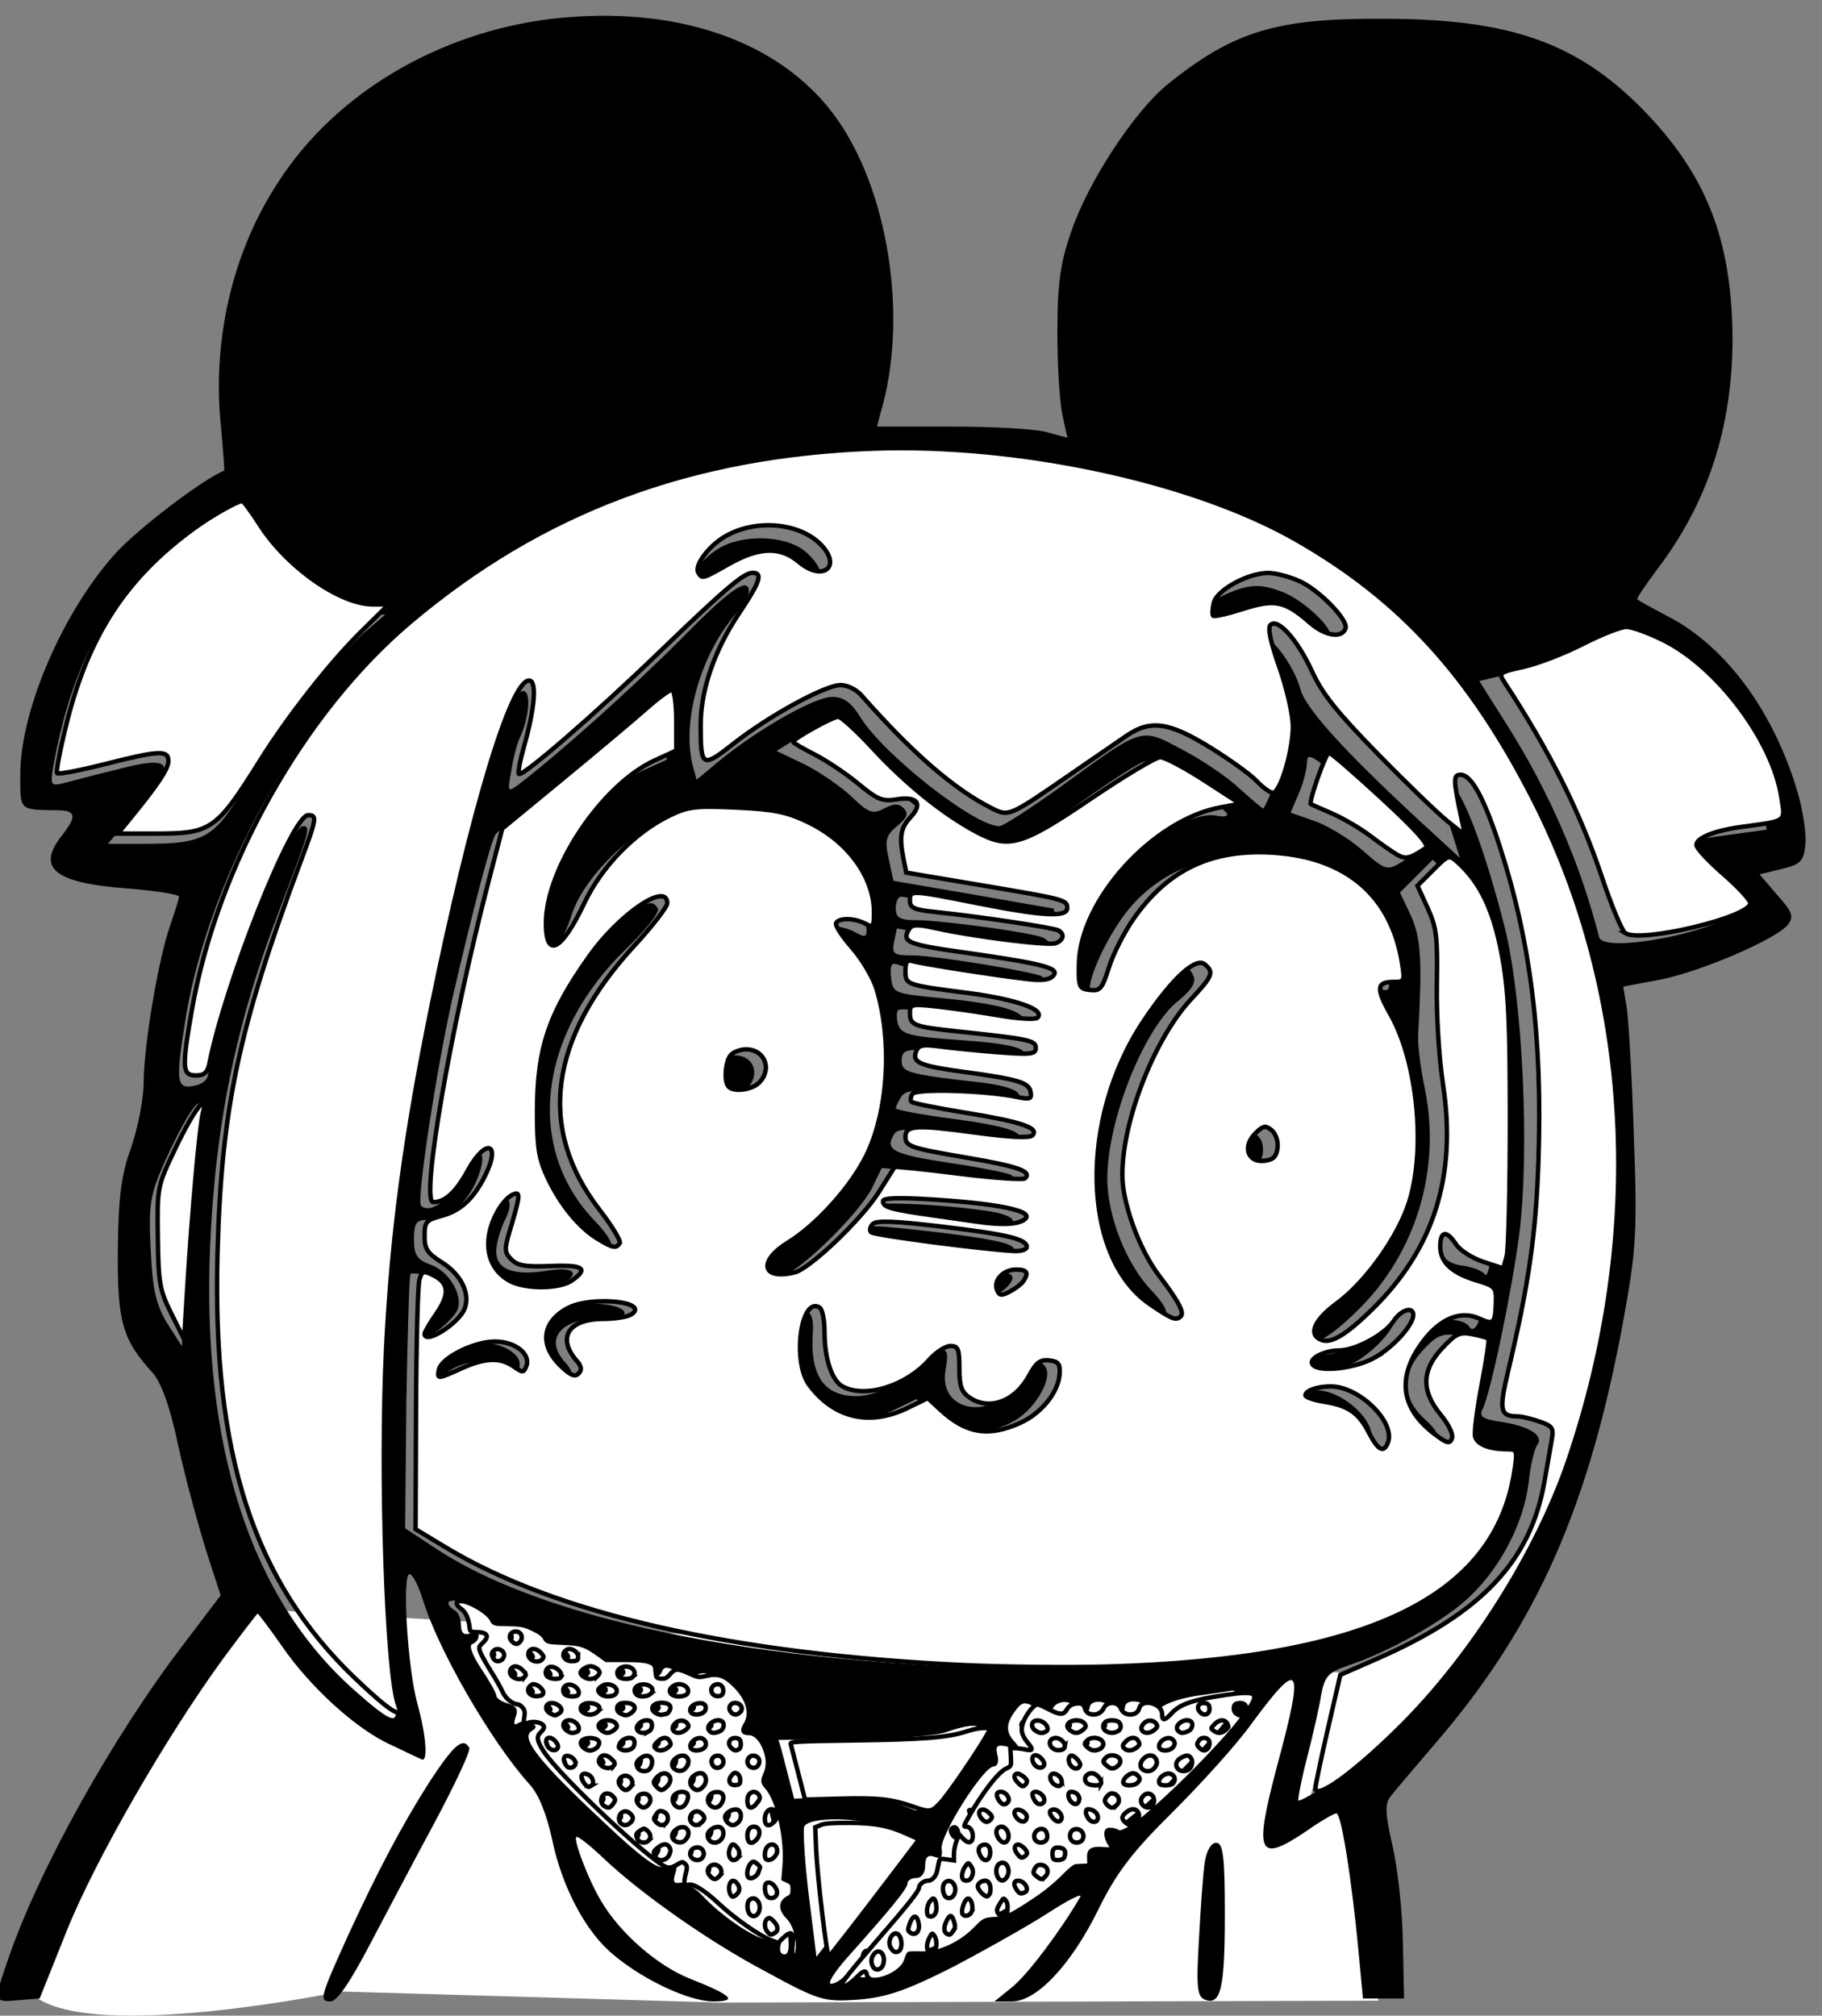 <?xml version="1.0" encoding="UTF-8" standalone="no"?>
<!-- Created with Inkscape (http://www.inkscape.org/) -->

<svg
   xmlns:dc="http://purl.org/dc/elements/1.1/"
   xmlns:cc="http://creativecommons.org/ns#"
   xmlns:rdf="http://www.w3.org/1999/02/22-rdf-syntax-ns#"
   xmlns:svg="http://www.w3.org/2000/svg"
   xmlns="http://www.w3.org/2000/svg"
   xmlns:sodipodi="http://sodipodi.sourceforge.net/DTD/sodipodi-0.dtd"
   xmlns:inkscape="http://www.inkscape.org/namespaces/inkscape"
   width="108.529mm"
   height="120.055mm"
   viewBox="0 0 108.529 120.055"
   version="1.1"
   id="svg8"
   inkscape:version="0.92.1 r15371"
   sodipodi:docname="mypp0-cut.svg">
  <rect x="0" y="0" width="108.529" height="120.055" fill="#808080" stroke="none"/>
  <defs
     id="defs2" />
  <sodipodi:namedview
     id="base"
     pagecolor="#ffffff"
     bordercolor="#666666"
     borderopacity="1.0"
     inkscape:pageopacity="0.0"
     inkscape:pageshadow="2"
     inkscape:zoom="0.98994949"
     inkscape:cx="318.86278"
     inkscape:cy="216.55905"
     inkscape:document-units="mm"
     inkscape:current-layer="layer1"
     showgrid="false"
     inkscape:window-width="1920"
     inkscape:window-height="1013"
     inkscape:window-x="-9"
     inkscape:window-y="-9"
     inkscape:window-maximized="1"
     fit-margin-top="0"
     fit-margin-left="0"
     fit-margin-right="0"
     fit-margin-bottom="0" />
  <g
     inkscape:label="Layer 1"
     inkscape:groupmode="layer"
     id="layer1"
     transform="translate(-39.622,-17.688)">
    <path
       style="opacity:1;vector-effect:none;fill:#ffffff;fill-opacity:1;stroke:#ffffff;stroke-width:0.265;stroke-linecap:butt;stroke-linejoin:miter;stroke-miterlimit:4;stroke-dasharray:none;stroke-dashoffset:0;stroke-opacity:1"
       d="m 55.09,113.682 c 0,0 -17.041,20.752 -12.962,23.038 4.079,2.286 17.781,-0.548 17.781,-0.548 l 22.584,0.661 39.081,-0.113 -0.716,-11.699 -3.78,1.417 2.383,-8.993 z"
       id="path6674"
       inkscape:connector-curvature="0" />
    <g
       id="g4806"
       transform="matrix(0.035,0,0,-0.035,24.031,136.896)"
       style="fill:#000000;stroke:none">
      <path
         id="path4530"
         d="m 1385,3374 c -193,-23 -369,-127 -466,-278 -77,-117 -112,-265 -98,-411 4,-44 7,-80 6,-80 -36,-14 -151,-102 -187,-143 -89,-100 -160,-266 -160,-374 0,-63 -3,-60 67,-61 28,-1 29,-11 3,-44 -43,-55 -11,-80 113,-89 48,-4 87,-10 87,-14 0,-4 -7,-26 -15,-49 -20,-57 -45,-205 -45,-267 0,-28 -10,-77 -21,-110 -17,-46 -22,-84 -23,-174 -1,-122 7,-153 59,-210 15,-17 30,-58 44,-125 12,-55 34,-135 47,-177 l 25,-77 -63,-83 C 637,450 511,224 459,71 434,-1 434,-2 476,2 l 37,3 46,115 c 48,120 169,330 266,463 31,42 58,77 59,77 1,0 20,-25 41,-55 48,-70 127,-142 185,-168 25,-12 48,-23 53,-25 11,-6 8,40 -7,94 -17,60 -27,226 -13,221 6,-2 15,-21 22,-43 26,-86 117,-243 182,-315 15,-16 29,-51 38,-93 17,-82 58,-159 105,-197 51,-43 129,-79 169,-79 43,0 33,10 -40,39 -55,22 -118,77 -150,131 -22,36 -50,110 -42,110 4,0 23,-15 43,-34 65,-62 183,-145 280,-196 90,-49 98,-51 156,-47 48,4 81,15 162,56 55,29 128,70 162,92 34,22 58,34 54,27 C 2251,121 2196,48 2170,26 L 2138,0 h 30 c 42,0 101,63 147,157 30,61 57,97 126,165 48,48 109,115 134,150 84,114 91,103 44,-71 -40,-151 -33,-167 50,-111 24,17 47,30 51,30 8,0 26,-111 38,-240 l 7,-75 h 35 35 l -2,97 c -1,54 -9,127 -18,164 -12,54 -13,70 -3,83 7,9 42,50 77,91 173,201 263,406 321,729 20,110 22,144 16,305 -3,99 -9,197 -12,217 l -6,36 64,12 c 69,14 195,68 216,93 11,14 8,22 -18,51 l -30,35 37,9 c 33,8 38,13 41,41 2,18 -4,58 -13,89 -40,136 -120,246 -217,298 -29,15 -54,29 -56,31 -2,1 13,23 33,50 87,114 129,243 129,394 -1,169 -45,280 -154,391 -112,113 -226,153 -440,153 -183,1 -255,-21 -368,-112 -56,-46 -134,-164 -163,-249 -19,-54 -24,-89 -24,-173 0,-58 4,-122 9,-142 l 8,-37 -33,9 c -19,6 -92,10 -163,10 h -128 l 6,23 c 48,160 14,381 -78,506 -94,128 -271,189 -481,165 z m 905,-782 c 217,-48 344,-105 472,-208 127,-105 193,-192 289,-385 153,-308 170,-715 44,-1085 -70,-206 -239,-445 -381,-539 -30,-20 -57,-35 -59,-33 -1,1 5,35 15,73 10,39 21,87 24,107 6,31 12,38 44,49 70,23 167,77 210,119 53,51 91,126 99,193 3,29 10,57 14,63 13,16 -10,32 -59,40 -34,5 -40,9 -33,23 13,25 49,197 62,296 18,142 6,397 -24,520 -35,139 -76,245 -94,245 -16,0 -15,-25 6,-89 l 11,-35 -38,35 c -147,134 -223,216 -233,251 -12,45 -58,103 -71,90 -6,-6 -1,-26 12,-52 31,-60 37,-139 16,-195 -10,-25 -19,-45 -21,-45 -1,0 -19,15 -40,34 -20,19 -64,49 -97,66 -71,38 -66,40 -202,-59 -54,-39 -103,-71 -110,-71 -42,0 -197,122 -236,185 -16,26 -29,35 -48,35 -30,0 -123,-53 -189,-106 l -42,-35 -7,26 c -18,73 13,184 71,253 14,16 25,35 25,41 0,27 -32,5 -120,-85 -80,-80 -199,-187 -273,-244 -18,-13 -18,-11 -11,26 3,21 10,46 14,54 16,34 20,80 6,80 -46,0 -185,-575 -226,-935 -26,-226 -22,-678 7,-792 8,-34 -7,-28 -70,28 -175,156 -258,412 -244,753 9,210 44,381 119,576 51,134 53,140 39,140 -27,0 -161,-351 -161,-419 0,-12 -9,-20 -25,-23 -29,-6 -31,8 -14,112 22,140 88,304 172,434 274,419 806,610 1357,488 z M 868,2515 c 33,-73 141,-154 205,-155 h 28 l -36,-31 c -54,-47 -151,-173 -202,-260 -52,-89 -69,-99 -170,-99 h -64 l 52,60 c 68,78 59,92 -38,66 -38,-9 -78,-20 -90,-23 -21,-5 -22,-3 -17,28 27,148 73,247 155,329 43,43 140,110 160,110 3,0 11,-11 17,-25 z m 2356,-201 c 96,-33 208,-171 222,-276 l 6,-44 -73,-10 c -94,-12 -100,-27 -29,-78 28,-20 50,-42 47,-49 -11,-33 -222,-76 -230,-46 -32,126 -86,249 -156,360 l -48,76 51,12 c 28,6 74,25 101,40 61,35 52,34 109,15 z M 1580,2172 v -59 l -40,-18 c -81,-37 -167,-162 -178,-261 -4,-35 -1,-44 10,-44 20,0 33,17 47,61 16,49 73,113 129,146 38,23 58,27 121,28 135,0 234,-69 248,-175 6,-40 5,-42 -15,-31 -25,13 -52,14 -52,2 0,-5 15,-24 33,-43 27,-26 36,-47 47,-101 15,-80 7,-173 -20,-235 -26,-57 -95,-137 -136,-157 -18,-8 -36,-20 -40,-26 -11,-18 13,-32 42,-25 31,8 132,107 154,151 8,17 15,31 16,33 1,1 49,-5 108,-14 97,-15 130,-15 113,2 -3,3 -51,13 -106,21 -97,15 -111,22 -93,50 6,9 30,9 106,-3 55,-8 101,-12 104,-9 14,14 -21,25 -111,37 -53,7 -97,15 -97,18 0,3 4,11 9,19 8,13 23,13 102,3 50,-7 94,-11 96,-8 13,13 -12,24 -64,30 -123,14 -133,17 -133,37 0,22 11,23 119,9 40,-5 78,-7 83,-4 22,14 -13,24 -104,30 -84,6 -98,10 -104,26 -3,11 -3,22 0,25 6,6 141,-11 195,-24 17,-4 22,-2 19,8 -6,17 -51,28 -147,37 -73,7 -76,8 -79,34 -2,20 0,26 10,23 35,-14 234,-41 242,-34 5,5 8,11 5,13 -7,7 -182,36 -220,36 -32,0 -36,2 -32,23 l 5,23 96,-18 c 53,-9 112,-17 130,-18 36,0 44,17 10,24 -49,11 -169,26 -202,26 -29,0 -36,4 -36,20 0,11 4,20 9,20 5,0 53,-9 106,-20 107,-22 155,-25 155,-10 0,6 -1,10 -2,10 -2,0 -64,11 -138,24 l -134,23 -8,37 c -7,32 -5,40 14,56 17,14 20,21 12,30 -9,9 -17,9 -34,0 -19,-10 -26,-8 -55,20 -18,17 -54,42 -80,55 l -48,23 42,26 c 23,15 46,26 51,24 4,-2 23,-23 41,-47 40,-53 160,-147 207,-162 48,-16 68,-8 176,71 53,38 103,70 110,70 14,0 130,-73 139,-88 4,-5 -4,-7 -18,-4 -37,7 -126,-41 -175,-94 -48,-53 -77,-112 -82,-169 -3,-35 0,-40 20,-43 14,-2 22,2 22,11 0,28 38,104 71,141 62,71 156,99 260,77 101,-22 159,-82 175,-182 6,-35 5,-41 -8,-37 -8,4 -21,3 -28,-2 -10,-6 -9,-14 8,-35 55,-69 74,-247 38,-344 -22,-60 -78,-133 -125,-164 -27,-18 -38,-32 -35,-42 11,-28 43,-15 99,40 100,97 144,241 115,380 -7,33 -12,74 -11,90 7,125 5,163 -12,202 l -19,40 28,28 28,28 37,-40 c 32,-35 39,-50 55,-139 13,-69 19,-145 19,-249 0,-155 -12,-296 -23,-277 -4,5 -21,12 -37,14 -19,2 -33,11 -40,26 -13,29 -25,28 -25,-2 0,-30 19,-45 64,-53 28,-4 36,-10 35,-27 -1,-34 -14,-62 -23,-48 -9,15 -51,16 -76,2 -27,-15 -60,-73 -60,-108 0,-21 10,-40 31,-61 17,-17 34,-31 38,-31 22,0 18,17 -9,41 -39,36 -40,78 -2,118 22,24 33,29 58,24 l 31,-5 -15,-71 c -22,-113 -23,-112 22,-115 l 38,-3 -6,-42 c -35,-222 -280,-331 -746,-331 -475,1 -866,76 -1060,203 l -55,36 2,214 c 2,118 5,216 7,219 3,2 14,1 25,-3 31,-9 37,-43 12,-69 -32,-34 -26,-50 9,-25 16,12 31,28 34,36 10,24 -14,65 -44,76 -25,9 -30,17 -30,44 0,28 4,33 23,33 33,0 67,27 84,68 23,55 -1,64 -25,9 -18,-41 -54,-68 -70,-53 -8,9 26,231 54,356 34,146 65,266 73,276 3,5 49,43 101,85 52,42 115,95 140,117 25,23 46,41 48,42 1,0 2,-26 2,-58 z m 1251,-233 c -25,-15 -27,-15 -68,21 -23,20 -60,42 -81,49 l -40,14 14,33 c 8,18 14,43 14,55 0,17 19,4 93,-67 l 93,-89 z M 779,1464 c -6,-32 -14,-124 -17,-204 l -7,-145 -25,39 c -19,32 -25,57 -28,125 -4,76 -1,93 22,146 30,66 55,109 62,103 2,-3 -1,-31 -7,-64 z m 491,-815 c 0,-6 7,-9 15,-5 18,7 75,-12 75,-26 0,-5 8,-8 18,-7 33,3 51,-1 66,-16 8,-8 23,-14 33,-13 49,4 75,-2 69,-17 -3,-9 0,-15 8,-15 8,0 16,5 18,11 3,9 10,9 26,0 12,-7 27,-9 32,-6 33,20 94,-51 69,-81 -9,-11 -8,-14 5,-14 21,0 41,-49 28,-70 -6,-10 -5,-18 4,-25 17,-12 35,-104 27,-133 -3,-13 -1,-22 6,-22 6,0 11,-7 11,-15 0,-8 -4,-15 -10,-15 -13,0 -13,-27 0,-32 15,-5 25,-68 11,-68 -8,0 -10,8 -6,20 3,11 2,20 -3,20 -6,0 -12,-6 -14,-12 -5,-15 -77,29 -116,71 -13,14 -31,25 -39,23 -11,-2 -13,2 -8,17 7,22 -4,28 -21,11 -7,-7 -39,16 -102,76 -108,101 -141,142 -122,154 9,5 9,9 1,14 -6,4 -16,4 -23,0 -8,-5 -9,-2 -5,10 5,13 1,19 -13,23 -11,3 -20,9 -20,14 0,4 -12,25 -26,46 -14,21 -21,39 -15,41 6,2 11,8 11,14 0,6 -7,8 -15,4 -10,-3 -15,1 -15,14 0,10 -4,22 -10,25 -24,15 -7,24 20,10 17,-9 30,-20 30,-26 z M 2555,521 c 13,-23 -210,-248 -230,-231 -17,14 -27,0 -13,-18 10,-12 8,-13 -12,-10 -20,2 -24,-1 -22,-16 3,-13 -1,-17 -12,-13 -9,3 -19,0 -23,-7 -17,-27 -107,-87 -125,-83 -10,3 -21,-1 -26,-8 -13,-24 -80,-57 -102,-50 -12,4 -20,2 -20,-6 0,-28 -70,-54 -70,-26 -1,7 -6,5 -14,-6 -7,-9 -19,-17 -26,-17 -7,0 5,19 26,43 75,84 104,119 104,128 0,5 7,9 15,9 9,0 15,9 15,21 0,15 5,19 16,15 11,-4 14,0 12,14 -3,22 71,140 89,140 6,0 9,8 6,19 -4,16 -1,19 19,14 19,-5 21,-3 11,8 -16,17 -16,31 0,53 12,16 16,17 37,5 18,-11 24,-11 27,-1 6,14 33,16 33,2 0,-5 7,-10 15,-10 8,0 15,5 15,10 0,6 7,10 15,10 8,0 15,-4 15,-10 0,-5 7,-10 15,-10 8,0 15,5 15,10 0,18 40,11 40,-7 1,-17 2,-17 15,1 8,11 34,21 67,26 29,4 56,8 60,9 4,0 9,-3 13,-8 z m -445,-56 c 0,-3 -21,-37 -47,-76 -34,-51 -51,-68 -62,-63 -48,19 -82,25 -140,22 l -64,-3 -13,50 c -7,28 -13,50 -14,50 0,0 57,1 128,1 70,1 141,6 157,12 34,12 55,14 55,7 z m -154,-170 35,-15 -28,-37 c -15,-21 -50,-67 -78,-102 l -50,-65 -13,104 c -7,57 -10,110 -8,117 7,18 97,17 142,-2 z"
         inkscape:connector-curvature="0" />
      <path
         id="path4532"
         d="m 1666,2471 c -50,-33 -63,-83 -13,-51 74,46 109,49 146,9 20,-22 41,-19 41,6 0,7 -12,23 -26,34 -35,27 -108,28 -148,2 z"
         inkscape:connector-curvature="0" />
      <path
         id="path4534"
         d="m 2532,2395 c -31,-14 -51,-40 -38,-52 3,-3 24,2 45,12 49,22 85,14 119,-25 24,-27 52,-31 52,-6 0,18 -50,63 -83,75 -37,14 -55,13 -95,-4 z"
         inkscape:connector-curvature="0" />
      <path
         id="path4536"
         d="m 1503,1841 c -48,-35 -115,-132 -139,-203 -12,-33 -19,-82 -19,-129 0,-65 4,-84 30,-133 21,-40 42,-65 67,-80 51,-29 59,-13 16,32 -120,124 -97,319 54,464 33,32 57,62 53,68 -9,15 -18,13 -62,-19 z"
         inkscape:connector-curvature="0" />
      <path
         id="path4538"
         d="m 2410,1713 c -77,-87 -120,-200 -120,-314 0,-82 28,-164 68,-201 59,-55 102,-45 48,11 -43,44 -76,127 -76,191 0,101 63,257 121,303 21,17 30,30 26,41 -10,25 -22,19 -67,-31 z"
         inkscape:connector-curvature="0" />
      <path
         id="path4540"
         d="m 1664,1584 c -11,-42 36,-59 59,-23 15,24 1,49 -27,49 -19,0 -27,-7 -32,-26 z"
         inkscape:connector-curvature="0" />
      <path
         id="path4542"
         d="m 2551,1463 c -12,-24 1,-46 25,-41 13,2 19,12 19,28 0,30 -30,39 -44,13 z"
         inkscape:connector-curvature="0" />
      <path
         id="path4544"
         d="m 1286,1347 c -9,-13 -19,-37 -22,-54 -12,-62 73,-107 137,-73 33,18 22,31 -21,24 -59,-10 -90,1 -90,32 0,14 7,38 15,54 18,36 2,50 -19,17 z"
         inkscape:connector-curvature="0" />
      <path
         id="path4546"
         d="m 1925,1352 c 10,-10 153,-32 212,-32 45,0 42,16 -4,24 -79,13 -218,19 -208,8 z"
         inkscape:connector-curvature="0" />
      <path
         id="path4548"
         d="m 1910,1310 c 0,-5 4,-10 8,-10 4,0 61,-7 127,-15 65,-8 121,-12 124,-10 11,12 -17,20 -112,32 -126,15 -147,16 -147,3 z"
         inkscape:connector-curvature="0" />
      <path
         id="path4550"
         d="m 2123,1225 c -3,-9 -2,-19 1,-23 8,-8 38,10 44,26 6,18 -38,14 -45,-3 z"
         inkscape:connector-curvature="0" />
      <path
         id="path4552"
         d="m 1405,1178 c -50,-29 -57,-64 -20,-98 28,-27 47,-20 22,8 -37,41 -5,76 66,74 27,-1 37,2 35,11 -6,16 -78,20 -103,5 z"
         inkscape:connector-curvature="0" />
      <path
         id="path4554"
         d="m 1802,1168 c -7,-7 -12,-34 -12,-61 0,-42 5,-54 34,-83 40,-40 89,-45 146,-16 l 35,17 27,-27 c 33,-35 94,-38 143,-8 34,21 62,71 50,89 -11,19 -35,12 -45,-13 -30,-79 -141,-70 -125,11 5,28 3,33 -14,33 -11,0 -25,-9 -31,-21 -16,-29 -70,-59 -107,-59 -56,0 -80,36 -74,112 2,30 -11,42 -27,26 z"
         inkscape:connector-curvature="0" />
      <path
         id="path4556"
         d="m 2790,1150 c -14,-26 -61,-50 -99,-50 -16,0 -33,-4 -36,-10 -10,-16 42,-23 79,-10 47,15 110,90 76,90 -5,0 -14,-9 -20,-20 z"
         inkscape:connector-curvature="0" />
      <path
         id="path4558"
         d="m 1224,1106 c -32,-14 -50,-33 -41,-43 3,-3 16,2 29,11 25,18 83,22 93,6 9,-15 25,-12 25,5 0,17 -30,35 -57,35 -10,-1 -32,-7 -49,-14 z"
         inkscape:connector-curvature="0" />
      <path
         id="path4560"
         d="m 2645,1030 c -3,-6 5,-10 19,-10 40,0 74,-21 85,-51 12,-34 31,-39 31,-8 0,34 -53,79 -94,79 -19,0 -38,-4 -41,-10 z"
         inkscape:connector-curvature="0" />
      <path
         id="path4562"
         d="m 1300,620 c 0,-5 5,-10 10,-10 6,0 10,5 10,10 0,6 -4,10 -10,10 -5,0 -10,-4 -10,-10 z"
         inkscape:connector-curvature="0" />
      <path
         id="path4564"
         d="m 1270,590 c 0,-5 5,-10 10,-10 6,0 10,5 10,10 0,6 -4,10 -10,10 -5,0 -10,-4 -10,-10 z"
         inkscape:connector-curvature="0" />
      <path
         id="path4566"
         d="m 1330,590 c 0,-5 7,-10 16,-10 8,0 12,5 9,10 -3,6 -10,10 -16,10 -5,0 -9,-4 -9,-10 z"
         inkscape:connector-curvature="0" />
      <path
         id="path4568"
         d="m 1390,590 c 0,-5 7,-10 16,-10 8,0 12,5 9,10 -3,6 -10,10 -16,10 -5,0 -9,-4 -9,-10 z"
         inkscape:connector-curvature="0" />
      <path
         id="path4570"
         d="m 1300,560 c 0,-5 7,-10 16,-10 8,0 12,5 9,10 -3,6 -10,10 -16,10 -5,0 -9,-4 -9,-10 z"
         inkscape:connector-curvature="0" />
      <path
         id="path4572"
         d="m 1360,560 c 0,-5 7,-10 16,-10 8,0 12,5 9,10 -3,6 -10,10 -16,10 -5,0 -9,-4 -9,-10 z"
         inkscape:connector-curvature="0" />
      <path
         id="path4574"
         d="m 1420,560 c 0,-5 7,-10 15,-10 8,0 15,5 15,10 0,6 -7,10 -15,10 -8,0 -15,-4 -15,-10 z"
         inkscape:connector-curvature="0" />
      <path
         id="path4576"
         d="m 1480,560 c 0,-5 7,-10 15,-10 8,0 15,5 15,10 0,6 -7,10 -15,10 -8,0 -15,-4 -15,-10 z"
         inkscape:connector-curvature="0" />
      <path
         id="path4578"
         d="m 1330,530 c 0,-5 7,-10 16,-10 8,0 12,5 9,10 -3,6 -10,10 -16,10 -5,0 -9,-4 -9,-10 z"
         inkscape:connector-curvature="0" />
      <path
         id="path4580"
         d="m 1390,530 c 0,-5 7,-10 16,-10 8,0 12,5 9,10 -3,6 -10,10 -16,10 -5,0 -9,-4 -9,-10 z"
         inkscape:connector-curvature="0" />
      <path
         id="path4582"
         d="m 1450,530 c 0,-5 7,-10 15,-10 8,0 15,5 15,10 0,6 -7,10 -15,10 -8,0 -15,-4 -15,-10 z"
         inkscape:connector-curvature="0" />
      <path
         id="path4584"
         d="m 1510,530 c 0,-5 7,-10 15,-10 8,0 15,5 15,10 0,6 -7,10 -15,10 -8,0 -15,-4 -15,-10 z"
         inkscape:connector-curvature="0" />
      <path
         id="path4586"
         d="m 1570,530 c 0,-5 7,-10 15,-10 8,0 15,5 15,10 0,6 -7,10 -15,10 -8,0 -15,-4 -15,-10 z"
         inkscape:connector-curvature="0" />
      <path
         id="path4588"
         d="m 1640,530 c 0,-5 5,-10 10,-10 6,0 10,5 10,10 0,6 -4,10 -10,10 -5,0 -10,-4 -10,-10 z"
         inkscape:connector-curvature="0" />
      <path
         id="path4590"
         d="m 1360,500 c 0,-5 7,-10 16,-10 8,0 12,5 9,10 -3,6 -10,10 -16,10 -5,0 -9,-4 -9,-10 z"
         inkscape:connector-curvature="0" />
      <path
         id="path4592"
         d="m 1420,500 c 0,-5 7,-10 15,-10 8,0 15,5 15,10 0,6 -7,10 -15,10 -8,0 -15,-4 -15,-10 z"
         inkscape:connector-curvature="0" />
      <path
         id="path4594"
         d="m 1480,500 c 0,-5 7,-10 15,-10 8,0 15,5 15,10 0,6 -7,10 -15,10 -8,0 -15,-4 -15,-10 z"
         inkscape:connector-curvature="0" />
      <path
         id="path4596"
         d="m 1540,500 c 0,-5 7,-10 15,-10 8,0 15,5 15,10 0,6 -7,10 -15,10 -8,0 -15,-4 -15,-10 z"
         inkscape:connector-curvature="0" />
      <path
         id="path4598"
         d="m 1605,500 c -3,-5 1,-10 9,-10 9,0 16,5 16,10 0,6 -4,10 -9,10 -6,0 -13,-4 -16,-10 z"
         inkscape:connector-curvature="0" />
      <path
         id="path4600"
         d="m 1670,500 c 0,-5 5,-10 10,-10 6,0 10,5 10,10 0,6 -4,10 -10,10 -5,0 -10,-4 -10,-10 z"
         inkscape:connector-curvature="0" />
      <path
         id="path4602"
         d="m 1390,470 c 0,-5 7,-10 16,-10 8,0 12,5 9,10 -3,6 -10,10 -16,10 -5,0 -9,-4 -9,-10 z"
         inkscape:connector-curvature="0" />
      <path
         id="path4604"
         d="m 1450,470 c 0,-5 7,-10 15,-10 8,0 15,5 15,10 0,6 -7,10 -15,10 -8,0 -15,-4 -15,-10 z"
         inkscape:connector-curvature="0" />
      <path
         id="path4606"
         d="m 1515,470 c -3,-5 1,-10 9,-10 9,0 16,5 16,10 0,6 -4,10 -9,10 -6,0 -13,-4 -16,-10 z"
         inkscape:connector-curvature="0" />
      <path
         id="path4608"
         d="m 1575,470 c -3,-5 1,-10 9,-10 9,0 16,5 16,10 0,6 -4,10 -9,10 -6,0 -13,-4 -16,-10 z"
         inkscape:connector-curvature="0" />
      <path
         id="path4610"
         d="m 1635,470 c -3,-5 1,-10 9,-10 9,0 16,5 16,10 0,6 -4,10 -9,10 -6,0 -13,-4 -16,-10 z"
         inkscape:connector-curvature="0" />
      <path
         id="path4612"
         d="m 1362,441 c 2,-7 7,-12 11,-12 12,1 9,15 -3,20 -7,2 -11,-2 -8,-8 z"
         inkscape:connector-curvature="0" />
      <path
         id="path4614"
         d="m 1420,440 c 0,-5 7,-10 15,-10 8,0 15,5 15,10 0,6 -7,10 -15,10 -8,0 -15,-4 -15,-10 z"
         inkscape:connector-curvature="0" />
      <path
         id="path4616"
         d="m 1485,440 c -3,-5 1,-10 9,-10 9,0 16,5 16,10 0,6 -4,10 -9,10 -6,0 -13,-4 -16,-10 z"
         inkscape:connector-curvature="0" />
      <path
         id="path4618"
         d="m 1545,440 c -3,-5 1,-10 9,-10 9,0 16,5 16,10 0,6 -4,10 -9,10 -6,0 -13,-4 -16,-10 z"
         inkscape:connector-curvature="0" />
      <path
         id="path4620"
         d="m 1605,440 c -3,-5 1,-10 9,-10 9,0 16,5 16,10 0,6 -4,10 -9,10 -6,0 -13,-4 -16,-10 z"
         inkscape:connector-curvature="0" />
      <path
         id="path4622"
         d="m 1670,440 c 0,-5 5,-10 10,-10 6,0 10,5 10,10 0,6 -4,10 -10,10 -5,0 -10,-4 -10,-10 z"
         inkscape:connector-curvature="0" />
      <path
         id="path4624"
         d="m 1392,411 c 2,-7 7,-12 11,-12 12,1 9,15 -3,20 -7,2 -11,-2 -8,-8 z"
         inkscape:connector-curvature="0" />
      <path
         id="path4626"
         d="m 1450,410 c 0,-5 7,-10 16,-10 8,0 12,5 9,10 -3,6 -10,10 -16,10 -5,0 -9,-4 -9,-10 z"
         inkscape:connector-curvature="0" />
      <path
         id="path4628"
         d="m 1515,411 c -6,-11 9,-23 19,-14 9,9 7,23 -3,23 -6,0 -12,-4 -16,-9 z"
         inkscape:connector-curvature="0" />
      <path
         id="path4630"
         d="m 1575,411 c -6,-11 9,-23 19,-14 9,9 7,23 -3,23 -6,0 -12,-4 -16,-9 z"
         inkscape:connector-curvature="0" />
      <path
         id="path4632"
         d="m 1640,410 c 0,-5 5,-10 10,-10 6,0 10,5 10,10 0,6 -4,10 -10,10 -5,0 -10,-4 -10,-10 z"
         inkscape:connector-curvature="0" />
      <path
         id="path4634"
         d="m 1700,410 c 0,-5 5,-10 10,-10 6,0 10,5 10,10 0,6 -4,10 -10,10 -5,0 -10,-4 -10,-10 z"
         inkscape:connector-curvature="0" />
      <path
         id="path4636"
         d="m 1422,381 c 2,-7 7,-12 11,-12 12,1 9,15 -3,20 -7,2 -11,-2 -8,-8 z"
         inkscape:connector-curvature="0" />
      <path
         id="path4638"
         d="m 1486,381 c -4,-5 -2,-12 3,-15 5,-4 12,-2 15,3 4,5 2,12 -3,15 -5,4 -12,2 -15,-3 z"
         inkscape:connector-curvature="0" />
      <path
         id="path4640"
         d="m 1545,381 c -6,-11 9,-23 19,-14 9,9 7,23 -3,23 -6,0 -12,-4 -16,-9 z"
         inkscape:connector-curvature="0" />
      <path
         id="path4642"
         d="m 1605,381 c -6,-11 9,-23 19,-14 9,9 7,23 -3,23 -6,0 -12,-4 -16,-9 z"
         inkscape:connector-curvature="0" />
      <path
         id="path4644"
         d="m 1670,380 c 0,-5 5,-10 10,-10 6,0 10,5 10,10 0,6 -4,10 -10,10 -5,0 -10,-4 -10,-10 z"
         inkscape:connector-curvature="0" />
      <path
         id="path4646"
         d="m 1456,351 c -4,-5 -2,-12 3,-15 5,-4 12,-2 15,3 4,5 2,12 -3,15 -5,4 -12,2 -15,-3 z"
         inkscape:connector-curvature="0" />
      <path
         id="path4648"
         d="m 1516,351 c -4,-5 -2,-12 3,-15 5,-4 12,-2 15,3 4,5 2,12 -3,15 -5,4 -12,2 -15,-3 z"
         inkscape:connector-curvature="0" />
      <path
         id="path4650"
         d="m 1575,351 c -6,-11 9,-23 19,-14 9,9 7,23 -3,23 -6,0 -12,-4 -16,-9 z"
         inkscape:connector-curvature="0" />
      <path
         id="path4652"
         d="m 1635,351 c -6,-11 9,-23 19,-14 9,9 7,23 -3,23 -6,0 -12,-4 -16,-9 z"
         inkscape:connector-curvature="0" />
      <path
         id="path4654"
         d="m 1700,344 c 0,-8 5,-12 10,-9 6,3 10,10 10,16 0,5 -4,9 -10,9 -5,0 -10,-7 -10,-16 z"
         inkscape:connector-curvature="0" />
      <path
         id="path4656"
         d="m 1486,321 c -4,-5 -2,-12 3,-15 5,-4 12,-2 15,3 4,5 2,12 -3,15 -5,4 -12,2 -15,-3 z"
         inkscape:connector-curvature="0" />
      <path
         id="path4658"
         d="m 1546,321 c -4,-5 -2,-12 3,-15 5,-4 12,-2 15,3 4,5 2,12 -3,15 -5,4 -12,2 -15,-3 z"
         inkscape:connector-curvature="0" />
      <path
         id="path4660"
         d="m 1606,321 c -4,-5 -2,-12 3,-15 5,-4 12,-2 15,3 4,5 2,12 -3,15 -5,4 -12,2 -15,-3 z"
         inkscape:connector-curvature="0" />
      <path
         id="path4662"
         d="m 1665,321 c -6,-11 9,-23 19,-14 9,9 7,23 -3,23 -6,0 -12,-4 -16,-9 z"
         inkscape:connector-curvature="0" />
      <path
         id="path4664"
         d="m 1730,314 c 0,-8 5,-12 10,-9 6,3 10,10 10,16 0,5 -4,9 -10,9 -5,0 -10,-7 -10,-16 z"
         inkscape:connector-curvature="0" />
      <path
         id="path4666"
         d="m 1516,291 c -4,-5 -2,-12 3,-15 5,-4 12,-2 15,3 4,5 2,12 -3,15 -5,4 -12,2 -15,-3 z"
         inkscape:connector-curvature="0" />
      <path
         id="path4668"
         d="m 1575,291 c -6,-11 9,-23 19,-14 9,9 7,23 -3,23 -6,0 -12,-4 -16,-9 z"
         inkscape:connector-curvature="0" />
      <path
         id="path4670"
         d="m 1635,291 c -6,-11 9,-23 19,-14 9,9 7,23 -3,23 -6,0 -12,-4 -16,-9 z"
         inkscape:connector-curvature="0" />
      <path
         id="path4672"
         d="m 1700,284 c 0,-8 5,-12 10,-9 6,3 10,10 10,16 0,5 -4,9 -10,9 -5,0 -10,-7 -10,-16 z"
         inkscape:connector-curvature="0" />
      <path
         id="path4674"
         d="m 1545,261 c -6,-11 9,-23 19,-14 9,9 7,23 -3,23 -6,0 -12,-4 -16,-9 z"
         inkscape:connector-curvature="0" />
      <path
         id="path4676"
         d="m 1606,261 c -4,-5 -2,-12 3,-15 5,-4 12,-2 15,3 4,5 2,12 -3,15 -5,4 -12,2 -15,-3 z"
         inkscape:connector-curvature="0" />
      <path
         id="path4678"
         d="m 1670,254 c 0,-8 5,-12 10,-9 6,4 8,11 5,16 -9,14 -15,11 -15,-7 z"
         inkscape:connector-curvature="0" />
      <path
         id="path4680"
         d="m 1730,254 c 0,-8 5,-12 10,-9 6,3 10,10 10,16 0,5 -4,9 -10,9 -5,0 -10,-7 -10,-16 z"
         inkscape:connector-curvature="0" />
      <path
         id="path4682"
         d="m 1636,231 c -4,-5 -2,-12 3,-15 5,-4 12,-2 15,3 4,5 2,12 -3,15 -5,4 -12,2 -15,-3 z"
         inkscape:connector-curvature="0" />
      <path
         id="path4684"
         d="m 1700,224 c 0,-8 5,-12 10,-9 6,3 10,10 10,16 0,5 -4,9 -10,9 -5,0 -10,-7 -10,-16 z"
         inkscape:connector-curvature="0" />
      <path
         id="path4686"
         d="m 1670,194 c 0,-8 5,-12 10,-9 6,4 8,11 5,16 -9,14 -15,11 -15,-7 z"
         inkscape:connector-curvature="0" />
      <path
         id="path4688"
         d="m 1730,196 c 0,-9 5,-16 10,-16 6,0 10,4 10,9 0,6 -4,13 -10,16 -5,3 -10,-1 -10,-9 z"
         inkscape:connector-curvature="0" />
      <path
         id="path4690"
         d="m 1700,165 c 0,-8 5,-15 10,-15 6,0 10,7 10,15 0,8 -4,15 -10,15 -5,0 -10,-7 -10,-15 z"
         inkscape:connector-curvature="0" />
      <path
         id="path4692"
         d="m 1730,136 c 0,-9 5,-16 10,-16 6,0 10,4 10,9 0,6 -4,13 -10,16 -5,3 -10,-1 -10,-9 z"
         inkscape:connector-curvature="0" />
      <path
         id="path4694"
         d="m 2460,500 c 0,-5 5,-10 10,-10 6,0 10,5 10,10 0,6 -4,10 -10,10 -5,0 -10,-4 -10,-10 z"
         inkscape:connector-curvature="0" />
      <path
         id="path4696"
         d="m 2520,500 c 0,-5 5,-10 10,-10 6,0 10,5 10,10 0,6 -4,10 -10,10 -5,0 -10,-4 -10,-10 z"
         inkscape:connector-curvature="0" />
      <path
         id="path4698"
         d="m 2180,470 c 0,-5 7,-10 16,-10 8,0 12,5 9,10 -3,6 -10,10 -16,10 -5,0 -9,-4 -9,-10 z"
         inkscape:connector-curvature="0" />
      <path
         id="path4700"
         d="m 2240,470 c 0,-5 7,-10 15,-10 8,0 15,5 15,10 0,6 -7,10 -15,10 -8,0 -15,-4 -15,-10 z"
         inkscape:connector-curvature="0" />
      <path
         id="path4702"
         d="m 2300,470 c 0,-5 7,-10 15,-10 8,0 15,5 15,10 0,6 -7,10 -15,10 -8,0 -15,-4 -15,-10 z"
         inkscape:connector-curvature="0" />
      <path
         id="path4704"
         d="m 2365,470 c -3,-5 1,-10 9,-10 9,0 16,5 16,10 0,6 -4,10 -9,10 -6,0 -13,-4 -16,-10 z"
         inkscape:connector-curvature="0" />
      <path
         id="path4706"
         d="m 2425,470 c -3,-5 1,-10 9,-10 9,0 16,5 16,10 0,6 -4,10 -9,10 -6,0 -13,-4 -16,-10 z"
         inkscape:connector-curvature="0" />
      <path
         id="path4708"
         d="m 2485,470 c -3,-5 1,-10 9,-10 9,0 16,5 16,10 0,6 -4,10 -9,10 -6,0 -13,-4 -16,-10 z"
         inkscape:connector-curvature="0" />
      <path
         id="path4710"
         d="m 2210,440 c 0,-5 7,-10 16,-10 8,0 12,5 9,10 -3,6 -10,10 -16,10 -5,0 -9,-4 -9,-10 z"
         inkscape:connector-curvature="0" />
      <path
         id="path4712"
         d="m 2270,440 c 0,-5 7,-10 15,-10 8,0 15,5 15,10 0,6 -7,10 -15,10 -8,0 -15,-4 -15,-10 z"
         inkscape:connector-curvature="0" />
      <path
         id="path4714"
         d="m 2335,440 c -3,-5 1,-10 9,-10 9,0 16,5 16,10 0,6 -4,10 -9,10 -6,0 -13,-4 -16,-10 z"
         inkscape:connector-curvature="0" />
      <path
         id="path4716"
         d="m 2395,440 c -3,-5 1,-10 9,-10 9,0 16,5 16,10 0,6 -4,10 -9,10 -6,0 -13,-4 -16,-10 z"
         inkscape:connector-curvature="0" />
      <path
         id="path4718"
         d="m 2460,440 c 0,-5 5,-10 10,-10 6,0 10,5 10,10 0,6 -4,10 -10,10 -5,0 -10,-4 -10,-10 z"
         inkscape:connector-curvature="0" />
      <path
         id="path4720"
         d="m 2182,411 c 2,-7 7,-12 11,-12 12,1 9,15 -3,20 -7,2 -11,-2 -8,-8 z"
         inkscape:connector-curvature="0" />
      <path
         id="path4722"
         d="m 2242,411 c 2,-7 7,-12 11,-12 12,1 9,15 -3,20 -7,2 -11,-2 -8,-8 z"
         inkscape:connector-curvature="0" />
      <path
         id="path4724"
         d="m 2302,409 c 2,-6 8,-10 13,-10 5,0 11,4 13,10 2,6 -4,11 -13,11 -9,0 -15,-5 -13,-11 z"
         inkscape:connector-curvature="0" />
      <path
         id="path4726"
         d="m 2365,411 c -6,-11 9,-23 19,-14 9,9 7,23 -3,23 -6,0 -12,-4 -16,-9 z"
         inkscape:connector-curvature="0" />
      <path
         id="path4728"
         d="m 2425,411 c -6,-11 9,-23 19,-14 9,9 7,23 -3,23 -6,0 -12,-4 -16,-9 z"
         inkscape:connector-curvature="0" />
      <path
         id="path4730"
         d="m 2152,381 c 4,-13 18,-16 19,-4 0,4 -5,9 -11,12 -7,2 -11,-2 -8,-8 z"
         inkscape:connector-curvature="0" />
      <path
         id="path4732"
         d="m 2212,381 c 4,-13 18,-16 19,-4 0,4 -5,9 -11,12 -7,2 -11,-2 -8,-8 z"
         inkscape:connector-curvature="0" />
      <path
         id="path4734"
         d="m 2270,380 c 0,-5 7,-10 16,-10 8,0 12,5 9,10 -3,6 -10,10 -16,10 -5,0 -9,-4 -9,-10 z"
         inkscape:connector-curvature="0" />
      <path
         id="path4736"
         d="m 2335,380 c -3,-5 1,-10 9,-10 9,0 16,5 16,10 0,6 -4,10 -9,10 -6,0 -13,-4 -16,-10 z"
         inkscape:connector-curvature="0" />
      <path
         id="path4738"
         d="m 2395,380 c -3,-5 1,-10 9,-10 9,0 16,5 16,10 0,6 -4,10 -9,10 -6,0 -13,-4 -16,-10 z"
         inkscape:connector-curvature="0" />
      <path
         id="path4740"
         d="m 2122,351 c 2,-7 7,-12 11,-12 12,1 9,15 -3,20 -7,2 -11,-2 -8,-8 z"
         inkscape:connector-curvature="0" />
      <path
         id="path4742"
         d="m 2182,351 c 2,-7 7,-12 11,-12 12,1 9,15 -3,20 -7,2 -11,-2 -8,-8 z"
         inkscape:connector-curvature="0" />
      <path
         id="path4744"
         d="m 2242,351 c 2,-7 7,-12 11,-12 12,1 9,15 -3,20 -7,2 -11,-2 -8,-8 z"
         inkscape:connector-curvature="0" />
      <path
         id="path4746"
         d="m 2306,351 c -4,-5 -2,-12 3,-15 5,-4 12,-2 15,3 4,5 2,12 -3,15 -5,4 -12,2 -15,-3 z"
         inkscape:connector-curvature="0" />
      <path
         id="path4748"
         d="m 2366,351 c -4,-5 -2,-12 3,-15 5,-4 12,-2 15,3 4,5 2,12 -3,15 -5,4 -12,2 -15,-3 z"
         inkscape:connector-curvature="0" />
      <path
         id="path4750"
         d="m 2092,321 c 4,-13 18,-16 19,-4 0,4 -5,9 -11,12 -7,2 -11,-2 -8,-8 z"
         inkscape:connector-curvature="0" />
      <path
         id="path4752"
         d="m 2152,321 c 4,-13 18,-16 19,-4 0,4 -5,9 -11,12 -7,2 -11,-2 -8,-8 z"
         inkscape:connector-curvature="0" />
      <path
         id="path4754"
         d="m 2212,321 c 4,-13 18,-16 19,-4 0,4 -5,9 -11,12 -7,2 -11,-2 -8,-8 z"
         inkscape:connector-curvature="0" />
      <path
         id="path4756"
         d="m 2272,321 c 2,-7 7,-12 11,-12 12,1 9,15 -3,20 -7,2 -11,-2 -8,-8 z"
         inkscape:connector-curvature="0" />
      <path
         id="path4758"
         d="m 2335,321 c -6,-11 9,-23 19,-14 9,9 7,23 -3,23 -6,0 -12,-4 -16,-9 z"
         inkscape:connector-curvature="0" />
      <path
         id="path4760"
         d="m 2060,291 c 0,-6 5,-13 10,-16 6,-3 10,1 10,9 0,9 -4,16 -10,16 -5,0 -10,-4 -10,-9 z"
         inkscape:connector-curvature="0" />
      <path
         id="path4762"
         d="m 2120,291 c 0,-6 5,-13 10,-16 6,-3 10,1 10,9 0,9 -4,16 -10,16 -5,0 -10,-4 -10,-9 z"
         inkscape:connector-curvature="0" />
      <path
         id="path4764"
         d="m 2186,291 c -4,-5 -2,-12 3,-15 5,-4 12,-2 15,3 4,5 2,12 -3,15 -5,4 -12,2 -15,-3 z"
         inkscape:connector-curvature="0" />
      <path
         id="path4766"
         d="m 2246,291 c -4,-5 -2,-12 3,-15 5,-4 12,-2 15,3 4,5 2,12 -3,15 -5,4 -12,2 -15,-3 z"
         inkscape:connector-curvature="0" />
      <path
         id="path4768"
         d="m 2090,261 c 0,-6 5,-13 10,-16 6,-3 10,1 10,9 0,9 -4,16 -10,16 -5,0 -10,-4 -10,-9 z"
         inkscape:connector-curvature="0" />
      <path
         id="path4770"
         d="m 2152,261 c 2,-7 7,-12 11,-12 12,1 9,15 -3,20 -7,2 -11,-2 -8,-8 z"
         inkscape:connector-curvature="0" />
      <path
         id="path4772"
         d="m 2216,261 c -4,-5 -2,-12 3,-15 5,-4 12,-2 15,3 4,5 2,12 -3,15 -5,4 -12,2 -15,-3 z"
         inkscape:connector-curvature="0" />
      <path
         id="path4774"
         d="m 2066,231 c -4,-7 -5,-15 -2,-18 9,-9 19,4 14,18 -4,11 -6,11 -12,0 z"
         inkscape:connector-curvature="0" />
      <path
         id="path4776"
         d="m 2120,225 c 0,-8 5,-15 10,-15 6,0 10,7 10,15 0,8 -4,15 -10,15 -5,0 -10,-7 -10,-15 z"
         inkscape:connector-curvature="0" />
      <path
         id="path4778"
         d="m 2186,231 c -4,-5 -2,-12 3,-15 5,-4 12,-2 15,3 4,5 2,12 -3,15 -5,4 -12,2 -15,-3 z"
         inkscape:connector-curvature="0" />
      <path
         id="path4780"
         d="m 2030,195 c 0,-8 5,-15 10,-15 6,0 10,7 10,15 0,8 -4,15 -10,15 -5,0 -10,-7 -10,-15 z"
         inkscape:connector-curvature="0" />
      <path
         id="path4782"
         d="m 2090,201 c 0,-6 5,-13 10,-16 6,-3 10,1 10,9 0,9 -4,16 -10,16 -5,0 -10,-4 -10,-9 z"
         inkscape:connector-curvature="0" />
      <path
         id="path4784"
         d="m 2152,201 c 2,-7 7,-12 11,-12 12,1 9,15 -3,20 -7,2 -11,-2 -8,-8 z"
         inkscape:connector-curvature="0" />
      <path
         id="path4786"
         d="m 2006,171 c -4,-7 -5,-15 -2,-18 9,-9 19,4 14,18 -4,11 -6,11 -12,0 z"
         inkscape:connector-curvature="0" />
      <path
         id="path4788"
         d="m 2066,171 c -4,-7 -5,-15 -2,-18 9,-9 19,4 14,18 -4,11 -6,11 -12,0 z"
         inkscape:connector-curvature="0" />
      <path
         id="path4790"
         d="m 2126,171 c -4,-7 -5,-15 -2,-18 9,-9 19,4 14,18 -4,11 -6,11 -12,0 z"
         inkscape:connector-curvature="0" />
      <path
         id="path4792"
         d="m 1976,141 c -4,-7 -5,-15 -2,-18 9,-9 19,4 14,18 -4,11 -6,11 -12,0 z"
         inkscape:connector-curvature="0" />
      <path
         id="path4794"
         d="m 2036,141 c -4,-7 -5,-15 -2,-18 9,-9 19,4 14,18 -4,11 -6,11 -12,0 z"
         inkscape:connector-curvature="0" />
      <path
         id="path4796"
         d="m 1940,105 c 0,-8 5,-15 10,-15 6,0 10,7 10,15 0,8 -4,15 -10,15 -5,0 -10,-7 -10,-15 z"
         inkscape:connector-curvature="0" />
      <path
         id="path4798"
         d="m 2006,111 c -4,-7 -5,-15 -2,-18 9,-9 19,4 14,18 -4,11 -6,11 -12,0 z"
         inkscape:connector-curvature="0" />
      <path
         id="path4800"
         d="m 1910,75 c 0,-8 5,-15 10,-15 6,0 10,7 10,15 0,8 -4,15 -10,15 -5,0 -10,-7 -10,-15 z"
         inkscape:connector-curvature="0" />
      <path
         id="path4802"
         d="M 1176,373 C 1129,299 1089,223 1040,117 990,7 988,0 1008,0 c 11,0 33,32 67,97 28,53 78,148 112,211 34,64 60,119 57,124 -11,18 -26,5 -68,-59 z"
         inkscape:connector-curvature="0" />
      <path
         id="path4804"
         d="m 2496,238 c -3,-18 -7,-77 -10,-131 -5,-83 -3,-99 10,-104 27,-10 34,18 34,145 0,100 -3,122 -15,122 -8,0 -16,-13 -19,-32 z"
         inkscape:connector-curvature="0" />
    </g>
    <path
       style="opacity:1;vector-effect:none;fill:#ffffff;fill-opacity:1;stroke:#000000;stroke-width:0.265;stroke-linecap:butt;stroke-linejoin:miter;stroke-miterlimit:4;stroke-dasharray:none;stroke-dashoffset:0;stroke-opacity:1"
       d="m 117.979,124.19 c 0.003,-0.193 0.338,-1.79 0.744,-3.548 l 0.738,-3.197 2.162,-0.946 c 6.264,-2.74 9.179,-5.829 10.001,-10.598 0.149,-0.865 0.339,-1.948 0.422,-2.406 0.136,-0.752 0.067,-0.861 -0.72,-1.136 -0.479,-0.167 -1.063,-0.305 -1.299,-0.308 -1.064,-0.01 -1.131,-0.34 -0.56,-2.745 1.216,-5.12 1.649,-8.136 1.794,-12.493 0.243,-7.319 -0.456,-12.995 -2.302,-18.701 -0.934,-2.887 -1.691,-4.276 -2.33,-4.276 -0.456,0 -0.45,0.255 0.059,2.664 l 0.196,0.927 -1.047,-0.833 c -0.576,-0.458 -2.45,-2.267 -4.164,-4.02 -2.433,-2.489 -3.289,-3.564 -3.904,-4.905 -0.862,-1.879 -2.037,-3.19 -2.471,-2.756 -0.173,0.173 0.009,1.037 0.533,2.522 0.438,1.242 0.799,2.816 0.802,3.497 0.006,1.467 -0.745,3.973 -1.191,3.973 -0.173,0 -0.605,-0.312 -0.962,-0.693 -0.356,-0.381 -1.605,-1.283 -2.775,-2.005 -2.462,-1.518 -3.554,-1.67 -4.985,-0.693 -0.498,0.34 -2.049,1.406 -3.445,2.369 -3.568,2.461 -3.567,2.46 -4.608,1.931 -2.247,-1.142 -4.688,-3.261 -7.746,-6.723 -0.301,-0.341 -0.837,-0.6 -1.238,-0.598 -0.92,0.005 -4.265,1.836 -6.359,3.482 -1.883,1.48 -1.965,1.434 -1.965,-1.111 0,-2.08 0.821,-4.461 2.295,-6.658 1.243,-1.852 1.425,-2.399 0.8,-2.399 -0.53,0 -1.629,0.936 -5.637,4.799 -3.761,3.626 -8.09,7.375 -8.287,7.178 -0.067,-0.067 0.063,-0.775 0.289,-1.573 0.669,-2.36 0.797,-3.99 0.315,-3.99 -1.1,0 -3.436,7.793 -5.795,19.331 -1.592,7.786 -2.385,13.742 -2.713,20.359 -0.373,7.531 0.031,19.558 0.716,21.345 0.346,0.903 -0.492,0.378 -2.573,-1.61 -6.066,-5.796 -8.515,-13.376 -8.189,-25.347 0.235,-8.616 1.256,-13.415 4.964,-23.337 0.949,-2.539 0.978,-2.721 0.434,-2.721 -0.961,0 -4.893,9.878 -5.879,14.767 -0.114,0.564 -0.302,0.735 -0.811,0.735 -0.813,0 -0.841,-0.442 -0.243,-3.863 1.508,-8.622 6.641,-17.755 12.999,-23.13 7.833,-6.622 16.709,-9.947 27.607,-10.341 8.654,-0.313 18.999,1.914 25.136,5.411 6.225,3.547 10.388,8.103 14.164,15.497 5.945,11.643 6.694,25.891 2.073,39.411 -1.849,5.409 -5.752,11.593 -9.952,15.769 -2.753,2.737 -5.101,4.441 -5.089,3.692 z m 1.791,-69.081 c 0.164,-0.498 -1.566,-2.272 -2.73,-2.801 -0.589,-0.268 -1.424,-0.489 -1.856,-0.493 -1.207,-0.009 -3.065,0.999 -3.258,1.768 -0.091,0.361 -0.109,0.712 -0.041,0.78 0.068,0.068 0.867,-0.114 1.776,-0.404 1.896,-0.606 2.504,-0.481 3.98,0.815 0.91,0.799 1.924,0.959 2.129,0.335 z m -36.717,-3.834 c 1.797,-1.014 3.048,-1.048 4.159,-0.113 1.443,1.214 2.595,0.254 1.276,-1.065 -1.31,-1.31 -3.957,-1.505 -5.736,-0.422 -0.966,0.588 -1.785,1.72 -1.536,2.123 0.236,0.382 0.233,0.382 1.837,-0.523 z"
       id="path4955"
       inkscape:connector-curvature="0" />
    <path
       style="opacity:1;vector-effect:none;fill:#ffffff;fill-opacity:1;stroke:#000000;stroke-width:1;stroke-linecap:butt;stroke-linejoin:miter;stroke-miterlimit:4;stroke-dasharray:none;stroke-dashoffset:0;stroke-opacity:1"
       d="M 366.169,440.994 C 314.355,438.565 274.569,429.533 249.749,414.565 l -6.819,-4.112 0.101,-26.906 c 0.055,-14.798 0.396,-27.916 0.758,-29.151 0.592,-2.023 0.906,-2.12 3.173,-0.985 3.488,1.747 3.662,4.243 0.602,8.659 -1.437,2.074 -2.613,4.087 -2.613,4.474 0,2.55 7.799,-2.397 9.031,-5.73 1.251,-3.382 -0.85,-7.62 -5.112,-10.311 -3.317,-2.094 -3.92,-3.01 -3.92,-5.958 0,-3.182 0.334,-3.574 3.854,-4.522 4.194,-1.129 7.123,-3.808 9.665,-8.839 3.844,-7.609 0.271,-8.838 -3.824,-1.315 -2.619,4.811 -5.094,7.074 -7.739,7.074 -2.898,0 3.798,-38.871 12.409,-72.029 l 3.097,-11.925 13.733,-11.309 c 7.553,-6.22 15.913,-13.241 18.577,-15.602 2.664,-2.361 5.283,-4.293 5.82,-4.293 0.537,0 0.976,3.071 0.976,6.824 v 6.824 l -4.835,2.218 c -11.926,5.471 -24.46,24.244 -24.46,36.637 0,8.061 3.541,6.178 8.657,-4.602 3.894,-8.207 11.366,-15.863 19.166,-19.638 4.147,-2.008 5.797,-2.205 14.936,-1.787 8.457,0.386 11.289,0.953 16.014,3.2 9.043,4.302 14.969,12.35 14.969,20.33 0,3.25 -0.192,3.501 -1.954,2.558 -2.388,-1.278 -5.813,-1.361 -6.556,-0.159 -0.301,0.488 1.31,2.998 3.582,5.578 2.271,2.58 4.756,6.773 5.521,9.316 3.549,11.793 2.597,27.37 -2.281,37.333 -3.44,7.026 -11.157,15.615 -17.581,19.567 -6.917,4.256 -5.95,8.598 1.499,6.729 3.424,-0.859 15.07,-11.993 18.856,-18.027 1.836,-2.926 3.429,-5.46 3.541,-5.63 0.112,-0.171 6.595,0.495 14.409,1.478 7.813,0.984 14.538,1.456 14.943,1.051 1.56,-1.56 -1.563,-2.67 -13.019,-4.623 -12.908,-2.201 -13.888,-2.537 -13.888,-4.758 0,-2.526 2.528,-2.683 15.253,-0.946 7.978,1.089 12.636,1.333 13.275,0.694 1.664,-1.664 -2.419,-3.061 -14.851,-5.08 -6.461,-1.049 -11.999,-2.16 -12.307,-2.468 -0.308,-0.308 -0.221,-1.11 0.194,-1.781 0.777,-1.258 16.253,-0.807 23.541,0.686 2.928,0.6 3.337,0.444 3.029,-1.157 -0.408,-2.117 -2.751,-2.816 -15.067,-4.492 -9.862,-1.342 -11.623,-2.1 -10.667,-4.59 0.559,-1.457 1.471,-1.642 5.421,-1.101 2.612,0.358 8.512,0.94 13.112,1.294 7.233,0.556 8.363,0.426 8.363,-0.96 0,-1.714 -1.316,-1.994 -17.453,-3.723 -10.074,-1.079 -10.831,-1.374 -10.831,-4.223 0,-1.929 0.402,-2.015 6.313,-1.354 3.472,0.388 9.723,1.292 13.89,2.008 4.167,0.716 7.966,0.94 8.442,0.498 1.934,-1.797 -4.682,-4.158 -15.638,-5.58 -14.064,-1.826 -14.017,-1.809 -14.017,-5.045 0,-2.034 0.398,-2.502 1.768,-2.08 1.872,0.578 17.755,3.06 25.662,4.011 3.327,0.4 5.039,0.159 5.856,-0.825 1.406,-1.694 -2.566,-2.697 -20.911,-5.284 -11.941,-1.683 -13.332,-2.308 -11.516,-5.172 0.652,-1.028 1.877,-1.069 5.784,-0.194 8.493,1.903 25.492,4.033 27.14,3.401 1.754,-0.673 2.054,-1.991 0.65,-2.858 -0.977,-0.604 -17.864,-3.139 -27.615,-4.146 -4.855,-0.501 -5.808,-0.919 -5.808,-2.547 0,-2.446 -0.039,-2.447 15.152,0.558 14.733,2.915 20.203,3.212 20.203,1.098 0,-1.848 -0.39,-1.951 -19.857,-5.226 l -16.322,-2.746 -0.599,-2.993 c -1.011,-5.053 -0.684,-7.064 1.528,-9.419 2.894,-3.081 1.598,-4.802 -3.055,-4.058 -3.267,0.522 -4.295,0.105 -8.691,-3.527 -2.742,-2.266 -7.154,-5.218 -9.805,-6.562 -2.651,-1.343 -4.82,-2.619 -4.82,-2.834 0,-0.69 8.9,-5.635 10.143,-5.635 0.658,0 4.163,3.203 7.788,7.119 7.375,7.966 15.731,14.721 23.105,18.679 7.502,4.027 10.194,3.252 26.111,-7.522 7.463,-5.052 14.387,-9.185 15.386,-9.185 0.999,7e-5 5.453,2.355 9.897,5.234 l 8.081,5.234 -4.321,0.779 c -15.256,2.749 -31.683,20.858 -31.944,35.213 -0.095,5.243 0.047,5.58 2.477,5.863 2.311,0.269 2.756,-0.263 4.288,-5.124 0.94,-2.983 3.418,-7.869 5.506,-10.858 7.783,-11.14 17.721,-15.812 31.608,-14.86 16.303,1.117 26.312,9.732 28.738,24.733 0.663,4.102 0.581,4.293 -1.86,4.293 -3.899,0 -4.028,1.442 -0.659,7.41 5.965,10.57 7.893,29.981 4.166,41.955 -2.421,7.779 -9.736,18.056 -16.26,22.845 -5.158,3.786 -6.552,7.088 -3.489,8.263 2.221,0.852 5.577,-1.17 11.393,-6.865 13.886,-13.597 19.063,-29.996 15.946,-50.506 -0.921,-6.058 -1.508,-15.587 -1.392,-22.597 0.176,-10.691 -0.069,-12.712 -2.081,-17.123 l -2.281,-5.001 3.527,-3.527 c 3.472,-3.472 3.559,-3.497 5.61,-1.642 4.982,4.508 7.924,10.68 9.784,20.518 1.515,8.015 1.853,14.876 1.853,37.584 0,15.279 -0.334,28.969 -0.743,30.423 l -0.743,2.644 -4.512,-1.485 c -2.482,-0.817 -5.226,-2.575 -6.099,-3.907 -2.123,-3.24 -3.56,-3.058 -3.56,0.452 0,3.58 2.593,5.997 8.252,7.694 4.16,1.247 4.369,1.493 4.257,5.002 -0.149,4.639 -0.523,4.988 -3.77,3.508 -4.073,-1.856 -8.642,-0.034 -12.456,4.967 -6.104,8.003 -5.299,15.116 2.372,20.967 2.822,2.153 3.483,2.325 3.977,1.036 0.347,-0.903 -0.706,-3.121 -2.535,-5.339 -4.423,-5.366 -4.3,-10.028 0.396,-15.007 3.066,-3.251 3.942,-3.653 6.745,-3.092 1.772,0.354 3.39,0.813 3.597,1.02 0.207,0.207 -0.48,4.861 -1.526,10.344 -1.046,5.482 -1.708,10.722 -1.471,11.642 0.451,1.757 3.157,2.834 7.177,2.858 2.272,0.013 2.353,0.244 1.674,4.774 -4.267,28.453 -33.172,42.381 -91.439,44.062 -8.612,0.248 -23.158,0.1 -32.325,-0.33 z m 95.323,-50.016 c 1.753,-4.569 -6.441,-12.618 -12.847,-12.618 -3.023,0 -5.705,0.94 -5.705,1.999 0,0.425 1.838,1.067 4.085,1.426 5.548,0.887 7.853,2.459 10.162,6.929 2.091,4.047 3.364,4.717 4.305,2.264 z m -82.596,-4.441 c 4.729,-2.148 8.519,-6.861 8.8,-10.944 0.157,-2.285 -0.264,-2.842 -2.334,-3.084 -2.006,-0.234 -2.93,0.457 -4.494,3.361 -3.171,5.888 -9.046,8.052 -13.464,4.958 -1.805,-1.264 -2.245,-2.551 -2.245,-6.566 0,-4.314 -0.274,-4.993 -2.013,-4.993 -1.107,0 -3.266,1.41 -4.798,3.134 -5.239,5.895 -14.335,8.696 -19.413,5.978 -2.434,-1.303 -4.08,-6.24 -4.08,-12.234 0,-2.662 -0.498,-5.148 -1.107,-5.525 -4.226,-2.612 -6.209,12.166 -2.336,17.405 5.509,7.451 13.549,9.338 22.095,5.186 l 4.564,-2.217 2.786,2.587 c 5.809,5.394 10.847,6.219 18.039,2.953 z m -125.722,-12.195 c 5.341,-2.424 8.772,-2.559 11.762,-0.465 2.047,1.434 2.309,1.431 2.873,-0.038 1.068,-2.782 -2.508,-5.583 -7.105,-5.564 -4.744,0.019 -12.029,3.694 -12.536,6.324 -0.419,2.174 -0.344,2.17 5.006,-0.258 z m 25.948,-1.766 c -4.474,-5.206 -1.827,-9.358 5.982,-9.383 2.639,-0.008 5.48,-0.463 6.313,-1.01 4.334,-2.845 -8.858,-4.232 -14.162,-1.489 -5.803,3.001 -6.586,8.186 -1.938,12.834 2.274,2.274 3.391,2.795 4.219,1.966 0.828,-0.828 0.719,-1.6 -0.414,-2.918 z m 179.573,-0.785 c 4.199,-2.461 8.489,-7.26 8.489,-9.496 0,-2.021 -2.774,-1.144 -4.444,1.406 -1.979,3.02 -8.605,6.579 -12.249,6.579 -3.283,0 -6.794,1.802 -6.003,3.081 1.218,1.97 9.783,1.024 14.209,-1.57 z m -43.738,-9.22 c 0.812,-0.812 -0.643,-3.519 -4.865,-9.05 -3.633,-4.76 -6.913,-12.633 -8.01,-19.227 -1.859,-11.177 5.854,-32.997 15.206,-43.015 4.831,-5.175 5.157,-6.018 3.014,-7.797 -2.035,-1.689 -7.396,3.279 -13.687,12.686 -14.699,21.977 -13.997,53.245 1.431,63.758 4.988,3.399 5.833,3.723 6.911,2.645 z m -35.419,-7.847 c 1.285,-1.924 0.849,-2.627 -1.629,-2.627 -2.88,0 -5.129,2.397 -4.292,4.576 0.498,1.298 1.002,1.362 2.891,0.367 1.258,-0.663 2.622,-1.705 3.03,-2.316 z M 278.061,354.564 c 3.858,-2.702 2.598,-3.56 -4.79,-3.259 -5.607,0.228 -7.393,-0.072 -8.797,-1.476 -1.559,-1.559 -1.615,-2.256 -0.481,-6.061 2.417,-8.117 2.549,-9.139 1.113,-8.661 -2.279,0.76 -5.025,5.229 -5.675,9.238 -0.735,4.532 0.972,8.3 4.674,10.314 3.479,1.893 11.193,1.84 13.957,-0.096 z m 102.25,-7.544 c 0,-1.777 -4.373,-2.824 -19.168,-4.588 -10.499,-1.252 -14.611,-1.408 -15.434,-0.584 -0.618,0.618 -0.789,1.457 -0.381,1.865 0.669,0.669 25.394,3.905 32.206,4.216 1.528,0.07 2.778,-0.339 2.778,-0.908 z m -91.491,-0.868 c 0.304,-0.491 -1.758,-3.886 -4.582,-7.544 -14.008,-18.145 -11.318,-38.475 7.843,-59.283 4.08,-4.431 7.418,-8.734 7.418,-9.564 0,-4.931 -10.782,2.39 -17.515,11.893 -9.178,12.953 -11.754,20.641 -11.758,35.087 -0.002,7.943 0.404,10.467 2.357,14.647 2.832,6.064 7.035,11.226 11.216,13.776 3.465,2.113 4.233,2.264 5.022,0.989 z m 89.893,-4.771 c 5.109,-1.96 -2.619,-3.963 -19.363,-5.019 -7.875,-0.496 -11.364,-0.383 -11.364,0.369 0,1.363 1.659,1.837 11.112,3.174 4.167,0.59 8.713,1.239 10.102,1.443 4.437,0.651 7.871,0.663 9.514,0.033 z m 57.965,-16.646 c 0.173,-1.484 -0.396,-3.193 -1.318,-3.957 -1.377,-1.143 -1.934,-1.033 -3.692,0.725 -2.917,2.917 -1.715,6.587 2.015,6.155 2.042,-0.236 2.764,-0.942 2.995,-2.923 z M 320.135,310.103 c 3.051,-3.051 1.296,-7.504 -2.958,-7.504 -1.167,0 -2.667,0.545 -3.334,1.212 -1.296,1.296 -1.655,6.09 -0.539,7.206 1.23,1.23 5.22,0.696 6.831,-0.914 z"
       id="path4957"
       inkscape:connector-curvature="0"
       transform="scale(0.265)" />
    <path
       style="opacity:1;vector-effect:none;fill:#ffffff;fill-opacity:1;stroke:#000000;stroke-width:1;stroke-linecap:butt;stroke-linejoin:miter;stroke-miterlimit:4;stroke-dasharray:none;stroke-dashoffset:0;stroke-opacity:1"
       d="m 463.662,258.907 c -1.075,-0.602 -3.795,-2.495 -6.044,-4.207 -2.249,-1.712 -6.13,-3.998 -8.625,-5.08 -2.495,-1.081 -4.665,-2.044 -4.824,-2.14 -0.587,-0.354 3.346,-11.524 4.063,-11.538 0.409,-0.008 5.758,4.614 11.885,10.271 7.923,7.314 10.771,10.533 9.862,11.146 -3.485,2.347 -4.462,2.586 -6.316,1.548 z"
       id="path4959"
       inkscape:connector-curvature="0"
       transform="scale(0.265)" />
    <path
       style="opacity:1;vector-effect:none;fill:#ffffff;fill-opacity:1;stroke:#000000;stroke-width:1;stroke-linecap:butt;stroke-linejoin:miter;stroke-miterlimit:4;stroke-dasharray:none;stroke-dashoffset:0;stroke-opacity:1"
       d="m 514.85,276.486 c -0.73,-0.47 -3.084,-6.097 -5.231,-12.503 -4.93,-14.711 -11.701,-28.261 -21.929,-43.878 -1.389,-2.12 -1.256,-2.226 4.343,-3.479 3.176,-0.711 9.158,-3.022 13.292,-5.137 4.134,-2.114 8.536,-3.844 9.781,-3.844 1.245,0 5.023,1.379 8.395,3.064 12.002,5.998 24.392,22.455 26.382,35.044 0.93,5.881 1.534,5.419 -8.957,6.852 -6.017,0.822 -10.102,2.462 -10.102,4.056 0,0.711 2.727,3.656 6.061,6.543 3.333,2.888 6.061,5.838 6.061,6.556 0,3.124 -24.562,9.004 -28.097,6.727 z"
       id="path4961"
       inkscape:connector-curvature="0"
       transform="scale(0.265)" />
    <path
       style="opacity:1;vector-effect:none;fill:#ffffff;fill-opacity:1;stroke:#000000;stroke-width:1;stroke-linecap:butt;stroke-linejoin:miter;stroke-miterlimit:4;stroke-dasharray:none;stroke-dashoffset:0;stroke-opacity:1"
       d="m 178.687,250.828 c 6.32,-7.728 8.686,-11.277 8.686,-13.031 0,-2.505 -2.07,-2.403 -14.332,0.705 -5.584,1.415 -10.392,2.334 -10.684,2.041 -0.293,-0.293 0.67,-5.35 2.138,-11.237 4.952,-19.85 13.427,-32.764 28.817,-43.913 3.761,-2.724 9.601,-6.033 10.648,-6.033 0.288,0 2.067,2.411 3.952,5.358 6.062,9.476 17.996,17.875 25.399,17.875 h 3.578 l -6.381,6.313 c -6.871,6.798 -16.284,18.792 -22.394,28.537 -10.002,15.952 -11.025,16.668 -23.799,16.668 h -8.311 z"
       id="path4963"
       inkscape:connector-curvature="0"
       transform="scale(0.265)" />
    <path
       style="opacity:1;vector-effect:none;fill:#ffffff;fill-opacity:1;stroke:#000000;stroke-width:1;stroke-linecap:butt;stroke-linejoin:miter;stroke-miterlimit:4;stroke-dasharray:none;stroke-dashoffset:0;stroke-opacity:1"
       d="m 188.017,361.967 c -2.614,-5.252 -2.893,-6.838 -3.025,-17.173 -0.145,-11.383 -0.144,-11.389 4.017,-20.084 4.135,-8.643 7.457,-12.918 6.118,-7.875 -0.734,2.766 -2.464,22.093 -3.519,39.301 l -0.712,11.617 z"
       id="path4965"
       inkscape:connector-curvature="0"
       transform="scale(0.265)" />
    <path
       style="opacity:1;vector-effect:none;fill:#ffffff;fill-opacity:1;stroke:#000000;stroke-width:1;stroke-linecap:butt;stroke-linejoin:miter;stroke-miterlimit:4;stroke-dasharray:none;stroke-dashoffset:0;stroke-opacity:1"
       d="m 354.843,472.831 c -4.94,-1.725 -7.843,-2.046 -16.476,-1.821 l -7.895,0.206 -1.537,-5.963 c -0.845,-3.28 -1.605,-6.222 -1.687,-6.539 -0.136,-0.52 1.258,-0.596 14.432,-0.785 15.306,-0.219 20.838,-0.659 24.946,-1.983 2.038,-0.657 3.455,-0.887 4.938,-0.802 0.601,0.035 0.574,0.187 -0.31,1.734 -2.159,3.781 -8.45,12.96 -10.181,14.854 -2.142,2.343 -2.49,2.405 -6.23,1.098 z"
       id="path4973"
       inkscape:connector-curvature="0"
       transform="scale(0.265)" />
    <path
       style="opacity:1;vector-effect:none;fill:#ffffff;fill-opacity:1;stroke:#000000;stroke-width:1;stroke-linecap:butt;stroke-linejoin:miter;stroke-miterlimit:4;stroke-dasharray:none;stroke-dashoffset:0;stroke-opacity:1"
       d="m 334.335,496.9 c -0.65,-5.347 -1.269,-11.909 -1.375,-14.584 l -0.192,-4.862 1.211,-0.511 c 0.885,-0.373 2.654,-0.5 6.568,-0.472 5.931,0.042 8.677,0.586 13.145,2.603 l 2.431,1.097 -5.909,7.774 c -8.69,11.433 -14.166,18.475 -14.448,18.582 -0.137,0.052 -0.781,-4.28 -1.432,-9.627 z"
       id="path4975"
       inkscape:connector-curvature="0"
       transform="scale(0.265)" />
    <path
       style="opacity:1;vector-effect:none;fill:#ffffff;fill-opacity:1;stroke:#000000;stroke-width:1;stroke-linecap:butt;stroke-linejoin:miter;stroke-miterlimit:4;stroke-dasharray:none;stroke-dashoffset:0;stroke-opacity:1"
       d="m 327.69,506.253 c -0.134,-0.217 -0.133,-1.35 0.002,-2.517 0.315,-2.71 -0.343,-3.158 -2.115,-1.44 l -1.173,1.137 -1.571,-0.606 c -2.627,-1.012 -8.242,-4.938 -11.728,-8.199 -3.247,-3.037 -5.869,-4.647 -6.916,-4.245 -0.863,0.331 -1.053,-0.464 -0.566,-2.365 0.399,-1.558 0.384,-1.851 -0.12,-2.355 -0.53,-0.53 -0.679,-0.512 -1.866,0.222 -0.85,0.525 -1.584,0.724 -2.15,0.582 -3.143,-0.789 -24.179,-20.539 -27.733,-26.038 -1.557,-2.409 -1.711,-3.412 -0.671,-4.354 0.393,-0.356 0.714,-0.857 0.714,-1.114 0,-1.055 -2.556,-1.585 -3.978,-0.824 -0.683,0.366 -0.705,0.307 -0.47,-1.264 0.197,-1.315 0.119,-1.789 -0.387,-2.348 -0.349,-0.385 -0.785,-0.7 -0.971,-0.7 -1.213,0 -2.829,-1.288 -3.49,-2.783 -0.396,-0.896 -1.602,-3.025 -2.679,-4.733 -1.077,-1.707 -2.14,-3.624 -2.361,-4.258 -0.365,-1.048 -0.316,-1.234 0.538,-2.026 1.631,-1.513 1.112,-2.432 -1.381,-2.443 -1.259,-0.006 -1.44,-0.113 -1.522,-0.9 -0.221,-2.1 -0.864,-3.569 -1.879,-4.292 -1.315,-0.936 -1.39,-1.779 -0.158,-1.779 1.974,0 6.218,2.521 7.025,4.174 0.448,0.918 0.567,0.949 3.678,0.981 2.751,0.028 3.539,0.182 5.467,1.069 1.473,0.678 2.427,1.373 2.756,2.009 0.489,0.945 0.606,0.977 4.176,1.127 3.968,0.167 4.926,0.484 7.91,2.615 l 1.737,1.24 h 4.257 c 2.874,0 4.652,0.165 5.473,0.508 1.085,0.453 1.229,0.676 1.328,2.054 0.104,1.44 0.187,1.553 1.224,1.654 0.876,0.085 1.308,-0.124 2.031,-0.982 1.121,-1.333 1.731,-1.354 4.358,-0.151 1.93,0.884 2.163,0.913 3.92,0.491 2.516,-0.603 4.091,-0.059 6.342,2.192 3.001,3.001 3.902,6.294 2.39,8.74 -0.879,1.423 -0.672,1.924 0.796,1.924 1.394,0 2.893,1.562 3.661,3.817 0.711,2.087 0.721,3.698 0.033,5.346 -0.714,1.709 -0.688,1.912 0.4,3.159 2.463,2.823 4.377,11.487 3.873,17.53 l -0.244,2.929 1.021,0.489 c 0.869,0.416 1.021,0.7 1.021,1.903 0,1.132 -0.169,1.498 -0.852,1.838 -1.875,0.935 -1.953,2.527 -0.211,4.321 1.514,1.559 2.397,4.284 2.243,6.924 -0.104,1.78 -0.655,2.595 -1.18,1.745 z m -4.084,-5.012 c 0.954,-0.51 0.864,-1.632 -0.217,-2.713 -0.735,-0.735 -1.007,-0.825 -1.429,-0.476 -0.697,0.578 -0.66,2.099 0.07,2.906 0.692,0.764 0.68,0.762 1.575,0.283 z m -3.401,-5.101 c 0.473,-1.884 -1.095,-3.486 -2.266,-2.315 -0.615,0.615 -0.528,2.441 0.152,3.193 0.716,0.792 1.808,0.338 2.113,-0.877 z m 3.734,-3.279 c 0.914,-1.102 -0.951,-3.594 -2.139,-2.859 -0.468,0.289 -0.463,1.822 0.009,2.704 0.441,0.823 1.511,0.902 2.13,0.155 z m -8.775,-0.383 c 0.679,-0.679 0.702,-1.544 0.064,-2.385 -0.737,-0.97 -1.53,-0.758 -1.777,0.476 -0.221,1.107 0.238,2.471 0.832,2.471 0.175,0 0.572,-0.253 0.88,-0.561 z m -3.902,-4.083 c 1.315,-1.453 -0.864,-3.457 -2.251,-2.07 -0.594,0.594 -0.535,1.361 0.163,2.133 0.761,0.841 1.286,0.825 2.089,-0.063 z m 8.766,-0.936 c 0.187,-0.492 0.34,-0.953 0.34,-1.024 0,-0.261 -1.131,-1.252 -1.429,-1.252 -1.156,0 -2.037,3.294 -0.982,3.672 0.704,0.252 1.699,-0.418 2.071,-1.396 z m -20.093,-3.788 c 0.344,-0.721 0.365,-1.163 0.079,-1.696 -0.513,-0.959 -1.529,-0.911 -2.739,0.13 -0.897,0.772 -0.949,0.94 -0.553,1.808 0.608,1.334 2.53,1.19 3.213,-0.242 z m 7.576,0.44 c 0.272,-0.507 0.272,-0.921 0,-1.429 -0.675,-1.261 -2.857,-0.715 -2.857,0.714 0,1.429 2.182,1.975 2.857,0.714 z m 7.786,0.286 c 0.605,-0.605 0.532,-1.722 -0.162,-2.49 -0.798,-0.882 -1.148,-0.823 -1.561,0.265 -0.713,1.875 0.503,3.446 1.724,2.225 z m 8.631,-0.729 c 0.919,-1.643 -0.625,-3.155 -1.909,-1.87 -0.587,0.587 -0.79,2.341 -0.326,2.805 0.514,0.514 1.703,0.016 2.235,-0.935 z m -28.631,-3.2 c 0.632,-0.632 0.522,-1.519 -0.277,-2.242 -0.66,-0.598 -0.762,-0.601 -1.607,-0.047 -0.993,0.651 -1.084,0.996 -0.532,2.027 0.413,0.772 1.76,0.918 2.416,0.262 z m 8.444,-0.365 c 0.707,-1.01 0.707,-1.851 -10e-4,-2.438 -0.705,-0.585 -2.198,-0.104 -2.879,0.927 -1.125,1.704 1.705,3.189 2.881,1.511 z m 7.849,0.111 c 0.889,-0.983 0.627,-2.676 -0.439,-2.827 -1.149,-0.163 -2.569,0.854 -2.569,1.839 0,1.656 1.852,2.264 3.007,0.988 z m 7.837,0.145 c 1.242,-1.242 0.971,-3.034 -0.459,-3.034 -0.913,0 -1.456,0.737 -1.456,1.976 0,1.673 0.838,2.135 1.915,1.057 z m -28.191,-3.952 c 0.744,-0.744 0.708,-1.338 -0.127,-2.094 -0.89,-0.805 -2.095,-0.442 -2.386,0.72 -0.41,1.635 1.311,2.577 2.514,1.375 z m 7.99,0.133 c 0.656,-0.656 0.51,-2.003 -0.262,-2.416 -1.03,-0.551 -1.376,-0.461 -2.027,0.532 -0.553,0.845 -0.55,0.947 0.047,1.607 0.723,0.799 1.61,0.908 2.242,0.277 z m 7.99,-0.163 c 0.841,-0.761 0.825,-1.286 -0.063,-2.089 -1.453,-1.315 -3.457,0.864 -2.07,2.251 0.594,0.594 1.361,0.535 2.133,-0.163 z m 8.303,-0.092 c 0.889,-0.983 0.627,-2.676 -0.439,-2.827 -1.075,-0.152 -2.569,0.84 -2.569,1.707 0,0.855 0.923,1.803 1.756,1.803 0.348,0 0.911,-0.307 1.251,-0.683 z m 8.05,-0.099 c 0.823,-0.884 0.931,-1.73 0.3,-2.361 -1.067,-1.067 -2.429,-0.053 -2.429,1.81 0,1.548 0.967,1.798 2.129,0.551 z m -36.197,-4.049 c 0.553,-0.845 0.55,-0.947 -0.047,-1.607 -1.12,-1.237 -2.67,-0.682 -2.67,0.956 0,0.783 0.807,1.521 1.688,1.543 0.241,0.006 0.704,-0.395 1.029,-0.891 z m 7.793,0.341 c 1.202,-1.202 0.261,-2.924 -1.375,-2.514 -1.162,0.292 -1.525,1.496 -0.72,2.386 0.756,0.835 1.35,0.872 2.094,0.127 z m 7.918,0.288 c 0.699,-0.467 1.26,-1.878 1.031,-2.597 -0.262,-0.824 -1.797,-0.937 -2.764,-0.204 -1.563,1.187 0.106,3.887 1.732,2.801 z m 8.555,-0.599 c 0.86,-1.312 0.556,-2.496 -0.676,-2.637 -1.875,-0.215 -3.059,1.706 -1.818,2.948 0.816,0.816 1.839,0.688 2.494,-0.311 z m 8.147,-0.301 c 0.575,-0.771 0.656,-1.133 0.357,-1.607 -0.922,-1.463 -2.63,-0.711 -2.63,1.158 0,1.956 1.002,2.154 2.274,0.449 z m -28.522,-3.471 c 1.315,-1.453 -0.864,-3.457 -2.251,-2.07 -0.594,0.594 -0.535,1.361 0.163,2.133 0.761,0.841 1.286,0.825 2.089,-0.063 z m 7.964,0.091 c 1.039,-0.898 1.281,-2.042 0.581,-2.742 -0.7,-0.7 -1.844,-0.458 -2.742,0.581 -0.797,0.922 -0.785,1.198 0.089,2.072 0.875,0.875 1.15,0.887 2.072,0.089 z m 8.285,-0.089 c 1.344,-1.344 0.578,-3.559 -1.052,-3.042 -1.7,0.54 -2.316,2.122 -1.244,3.195 0.752,0.752 1.436,0.707 2.296,-0.153 z m -25.058,-0.314 c 0.732,-0.464 0.342,-1.937 -0.642,-2.426 -1.639,-0.814 -2.15,0.54 -0.797,2.115 0.605,0.705 0.764,0.739 1.439,0.311 z m 33.451,-1.255 c 0,-0.613 -0.263,-1.193 -0.647,-1.429 -0.527,-0.322 -0.775,-0.24 -1.334,0.441 -0.926,1.129 -0.368,2.292 1.023,2.131 0.793,-0.092 0.958,-0.289 0.958,-1.143 z m -20.191,-2.694 c 1.071,-2.002 -0.21,-3.519 -1.988,-2.354 -1.136,0.744 -1.372,1.367 -0.871,2.302 0.525,0.981 2.345,1.013 2.86,0.051 z m 8.028,-0.103 c 0.707,-1.01 0.707,-1.851 -10e-4,-2.438 -0.705,-0.585 -2.198,-0.104 -2.879,0.927 -1.125,1.704 1.705,3.189 2.881,1.511 z m -24.869,-0.88 c 0.133,-0.932 -1.312,-2.031 -2.214,-1.685 -0.622,0.239 -0.509,1.279 0.241,2.215 0.57,0.712 1.846,0.369 1.974,-0.53 z m 8.626,0.439 c 0.35,-0.421 0.259,-0.694 -0.476,-1.429 -1.101,-1.101 -2.205,-1.167 -2.742,-0.164 -0.816,1.525 2.083,2.96 3.218,1.592 z m 24.227,0.092 c 1.001,-1.001 0.027,-2.689 -1.307,-2.266 -0.9,0.286 -1.217,1.134 -0.751,2.006 0.416,0.776 1.415,0.903 2.058,0.26 z m 8.272,-0.26 c 0.467,-0.872 0.15,-1.72 -0.751,-2.006 -1.334,-0.423 -2.308,1.265 -1.307,2.266 0.643,0.643 1.642,0.517 2.058,-0.26 z m -45.057,-4.022 c 0.135,-0.71 -1.118,-2.076 -1.905,-2.076 -0.845,0 -1.024,0.98 -0.363,1.989 0.675,1.03 2.077,1.084 2.267,0.087 z m 8.809,0.081 c 0.349,-0.386 0.541,-0.943 0.428,-1.239 -0.437,-1.139 -3.609,-1.139 -4.046,0 -0.3,0.783 0.907,1.94 2.023,1.94 0.528,0 1.246,-0.315 1.595,-0.701 z m 7.714,0.331 c 0.823,-0.441 0.929,-2.061 0.154,-2.359 -0.944,-0.362 -2.332,0.22 -2.759,1.157 -0.334,0.732 -0.314,0.972 0.101,1.235 0.685,0.433 1.656,0.421 2.503,-0.033 z m 8.199,-0.279 c 0.682,-0.553 0.739,-0.765 0.384,-1.429 -0.555,-1.037 -1.647,-0.986 -2.761,0.128 -0.735,0.735 -0.825,1.007 -0.476,1.429 0.591,0.712 1.887,0.654 2.853,-0.128 z m 7.873,0.279 c 0.833,-0.446 0.899,-1.513 0.134,-2.148 -1.107,-0.919 -3.41,0.615 -2.904,1.933 0.254,0.662 1.721,0.776 2.77,0.215 z m 8.13,0.058 c 0.27,-0.171 0.424,-0.747 0.357,-1.334 -0.093,-0.818 -0.317,-1.056 -1.076,-1.143 -1.343,-0.155 -2.046,1.123 -1.158,2.105 0.674,0.745 1.143,0.838 1.877,0.372 z m -36.576,-3.833 c 1.347,-0.517 0.053,-2.64 -1.609,-2.64 -1.39,0 -1.798,1.311 -0.689,2.21 0.845,0.684 1.377,0.784 2.298,0.43 z m 8.472,-0.475 c 0.685,-0.562 0.769,-0.813 0.45,-1.339 -0.702,-1.155 -3.414,-1.05 -3.875,0.15 -0.159,0.414 0.022,0.837 0.536,1.253 1.004,0.813 1.843,0.795 2.889,-0.064 z m 7.831,0.322 c 0.823,-0.441 0.929,-2.061 0.154,-2.359 -1.525,-0.585 -3.57,1.118 -2.659,2.215 0.5,0.603 1.535,0.662 2.505,0.143 z m 8.241,-0.322 c 0.685,-0.562 0.769,-0.813 0.45,-1.339 -0.538,-0.885 -1.843,-1.013 -2.672,-0.264 -1.808,1.636 0.315,3.167 2.222,1.603 z m 7.606,0.344 c 1.064,-0.404 1.293,-2.029 0.339,-2.396 -1.472,-0.565 -3.536,1.125 -2.662,2.178 0.543,0.655 1.048,0.702 2.323,0.217 z m -36.203,-3.95 c 0.38,-0.203 0.691,-0.58 0.691,-0.838 0,-0.831 -1.316,-1.709 -2.379,-1.587 -1.36,0.156 -1.438,1.666 -0.121,2.332 1.085,0.549 0.968,0.543 1.809,0.092 z m 8.899,-0.568 c 0.844,-0.804 0.016,-1.721 -1.668,-1.848 -2.269,-0.171 -3.088,1.621 -1.101,2.411 0.941,0.374 2.014,0.155 2.77,-0.563 z m 7.427,0.382 c 1.717,-1.202 0.576,-2.526 -1.931,-2.24 -1.376,0.157 -1.66,1.754 -0.418,2.352 1.128,0.543 1.434,0.529 2.349,-0.112 z m 7.953,0.199 c 0.173,0 0.493,-0.332 0.71,-0.737 0.566,-1.058 -0.153,-1.763 -1.798,-1.763 -1.449,0 -2.353,0.724 -2.012,1.611 0.247,0.645 1.627,1.269 2.309,1.045 0.262,-0.086 0.618,-0.156 0.791,-0.156 z m 8.483,-0.459 c 0.255,-0.204 0.416,-0.707 0.357,-1.117 -0.216,-1.512 -3.499,-0.835 -3.499,0.721 0,1.107 1.948,1.353 3.142,0.396 z m 8.386,-0.341 c 0.523,-1.459 -1.858,-2.371 -2.595,-0.994 -0.536,1.002 0.765,2.338 1.758,1.806 0.371,-0.199 0.748,-0.564 0.836,-0.812 z m -44.563,-3.983 c 0,-1.016 -1.828,-2.263 -2.602,-1.776 -1.563,0.984 -0.663,2.725 1.322,2.559 0.98,-0.082 1.281,-0.266 1.281,-0.783 z m 7.859,0.494 c 0.718,-1.162 -1.396,-2.827 -2.701,-2.129 -0.781,0.418 -0.91,1.416 -0.265,2.061 0.52,0.52 2.656,0.569 2.966,0.068 z m 8.416,-0.205 c 1.106,-1.332 -1.441,-2.85 -3.033,-1.807 -1.067,0.699 -1.134,1.037 -0.359,1.811 0.726,0.726 2.788,0.723 3.392,-0.004 z m 7.882,-0.015 c 1.32,-1.195 -0.749,-2.672 -2.703,-1.929 -0.977,0.371 -1.209,1.361 -0.489,2.081 0.615,0.615 2.441,0.528 3.193,-0.152 z m 8.161,0.05 c 1.018,-1.227 -1.037,-2.78 -2.685,-2.029 -1.947,0.887 -1.356,2.56 0.903,2.56 0.751,0 1.535,-0.234 1.782,-0.531 z m 8.147,-0.571 c 0.129,-1.114 -0.7,-1.898 -1.679,-1.588 -1.677,0.532 -1.11,2.823 0.648,2.619 0.692,-0.081 0.95,-0.338 1.031,-1.031 z m -44.584,-3.347 c 0.35,-0.421 0.259,-0.694 -0.476,-1.429 -1.101,-1.101 -2.205,-1.167 -2.742,-0.164 -0.816,1.525 2.083,2.96 3.218,1.592 z m 8.05,0.16 c 0.735,-1.189 -1.758,-3.054 -2.859,-2.139 -0.722,0.599 -0.677,1.668 0.09,2.114 0.811,0.472 2.484,0.488 2.77,0.025 z m 8.187,-0.201 c 0.309,-0.309 0.561,-0.699 0.561,-0.867 0,-0.626 -1.152,-1.429 -2.051,-1.429 -0.889,0 -2.235,0.878 -2.235,1.458 0,0.623 1.188,1.399 2.143,1.399 0.561,0 1.273,-0.253 1.582,-0.561 z m 7.99,0.133 c 1.247,-1.247 -0.479,-2.875 -2.35,-2.217 -1.078,0.379 -1.43,1.342 -0.778,2.127 0.52,0.627 2.534,0.685 3.129,0.09 z m -29.074,-4.304 c 0.831,-1.325 -1.274,-2.734 -2.278,-1.525 -0.365,0.44 -0.377,0.762 -0.055,1.47 0.475,1.043 1.695,1.071 2.332,0.054 z m 8.797,0.257 c 0.376,-0.453 0.31,-0.699 -0.391,-1.445 -1.102,-1.173 -2.599,-1.073 -2.777,0.185 -0.217,1.536 2.156,2.479 3.168,1.26 z m 8.027,-0.512 c 0,-1.154 -1.656,-2.168 -2.586,-1.583 -1.57,0.988 -0.52,2.766 1.515,2.567 0.872,-0.086 1.071,-0.269 1.071,-0.984 z m -13.052,-3.387 c 0.738,-0.89 0.316,-2.149 -0.763,-2.273 -1.343,-0.155 -2.046,1.123 -1.158,2.105 0.739,0.817 1.339,0.869 1.921,0.169 z"
       id="path4977"
       inkscape:connector-curvature="0"
       transform="scale(0.265)" />
    <path
       style="opacity:1;vector-effect:none;fill:#ffffff;fill-opacity:1;stroke:#000000;stroke-width:1;stroke-linecap:butt;stroke-linejoin:miter;stroke-miterlimit:4;stroke-dasharray:none;stroke-dashoffset:0;stroke-opacity:1"
       d="m 338.585,513.129 c 0.004,-0.681 2.456,-3.786 8.286,-10.493 6.701,-7.709 9.213,-10.872 9.213,-11.599 0,-0.714 1.053,-1.568 1.934,-1.568 0.99,0 1.868,-0.914 2.145,-2.232 0.114,-0.54 0.292,-1.393 0.397,-1.895 0.18,-0.861 0.281,-0.899 1.786,-0.674 l 1.595,0.239 v -1.462 c 0,-0.804 0.264,-2.122 0.587,-2.928 l 0.587,-1.466 0.875,0.943 c 1.075,1.159 2.02,1.054 2.17,-0.242 0.15,-1.293 -0.507,-2.425 -1.408,-2.425 -0.694,0 -0.67,-0.116 0.421,-2.054 3.106,-5.512 6.679,-10.153 8.472,-11.004 1.19,-0.565 1.207,-0.606 1.092,-2.597 l -0.117,-2.024 1.071,0.027 c 0.589,0.015 1.674,0.153 2.411,0.308 1.606,0.337 1.705,-0.023 0.425,-1.545 -1.465,-1.741 -1.692,-3.089 -0.844,-5.008 0.778,-1.759 2.333,-3.604 3.039,-3.604 0.238,0 1.349,0.482 2.469,1.071 2.561,1.347 3.406,1.357 4.149,0.052 0.368,-0.647 0.981,-1.096 1.693,-1.238 1.471,-0.294 2.083,-0.022 2.351,1.046 0.46,1.831 3.355,1.804 4.195,-0.04 0.743,-1.631 3.252,-1.606 3.877,0.038 0.695,1.828 3.662,1.809 4.123,-0.027 0.579,-2.306 5.149,-1.174 5.149,1.275 0,1.585 0.573,1.532 2.17,-0.201 1.88,-2.039 4.78,-3.022 12.053,-4.085 7.043,-1.029 7.743,-0.561 5.093,3.407 -2.106,3.154 -5.649,7.209 -11.616,13.295 -5.202,5.307 -13.003,12.365 -13.318,12.05 -0.085,-0.085 0.025,-0.489 0.245,-0.899 0.535,-1.001 -0.101,-2.173 -1.179,-2.173 -0.9,0 -2.376,1.194 -2.376,1.923 0,0.609 1.059,1.536 1.964,1.72 0.57,0.116 0.394,0.312 -0.873,0.972 -1.254,0.654 -1.721,0.743 -2.227,0.427 -0.352,-0.22 -1.044,-0.4 -1.538,-0.4 -0.742,0 -0.897,0.171 -0.895,0.982 0.001,0.54 0.322,1.464 0.712,2.054 0.39,0.589 0.711,1.162 0.712,1.273 0.001,0.111 -0.962,0.132 -2.141,0.046 -2.701,-0.195 -3.288,0.22 -3.142,2.221 0.105,1.441 0.091,1.46 -1.143,1.518 -0.688,0.032 -1.518,0.072 -1.846,0.089 -0.328,0.017 -1.453,0.93 -2.5,2.028 -1.047,1.099 -3.031,2.847 -4.408,3.885 -2.771,2.088 -7.737,5.189 -8.31,5.189 -0.217,0 -0.297,-0.549 -0.195,-1.339 0.11,-0.857 -0.017,-1.591 -0.351,-2.038 -0.505,-0.675 -0.549,-0.656 -1.276,0.536 -0.939,1.54 -0.942,1.927 -0.021,2.784 0.73,0.68 0.722,0.685 -1.409,0.839 -2.053,0.149 -2.223,0.238 -4.038,2.111 -3.428,3.54 -8.418,5.789 -12.476,5.624 -1.33,-0.054 -2.499,-0.017 -2.599,0.083 -0.1,0.1 -0.389,0.811 -0.643,1.58 -1.07,3.24 -8.392,5.824 -8.79,3.102 -0.163,-1.114 -0.816,-0.967 -2.227,0.501 -1.534,1.596 -3.555,2.747 -3.551,2.023 z m 9.418,-4.771 c 0.74,-2.114 -0.776,-3.961 -2.005,-2.443 -0.716,0.885 -0.799,1.852 -0.247,2.885 0.531,0.992 1.84,0.735 2.252,-0.441 z m 3.724,-3.247 c 0.588,-0.588 0.539,-2.501 -0.086,-3.342 -1.163,-1.566 -2.952,1.18 -1.858,2.85 0.657,1.003 1.276,1.159 1.944,0.492 z m 7.857,0 c 0.579,-0.579 0.543,-2.493 -0.063,-3.321 -0.466,-0.637 -0.521,-0.614 -1.071,0.45 -1.161,2.246 -0.334,4.34 1.134,2.871 z m -3.5,-5.322 c 0,-0.595 -0.172,-1.404 -0.382,-1.796 -0.498,-0.931 -1.206,-0.383 -1.79,1.385 -0.368,1.116 -0.341,1.341 0.21,1.743 0.95,0.694 1.962,0.007 1.962,-1.332 z m 7.703,0.942 c 0.48,-0.732 0.506,-1.091 0.159,-2.143 -0.508,-1.539 -0.889,-1.589 -1.602,-0.21 -0.915,1.77 -0.67,3.065 0.608,3.204 0.143,0.015 0.519,-0.367 0.836,-0.851 z m -3.779,-5.115 c -0.003,-0.73 -0.167,-1.568 -0.364,-1.862 -0.306,-0.457 -0.463,-0.412 -1.066,0.307 -0.787,0.939 -0.956,3.115 -0.261,3.365 0.95,0.341 1.697,-0.458 1.691,-1.81 z m 7.912,0.851 c 0.43,-0.943 0.02,-2.75 -0.675,-2.982 -0.802,-0.267 -1.94,2.94 -1.278,3.602 0.525,0.525 1.585,0.189 1.954,-0.62 z m -3.906,-3.978 c 0.82,-1.799 -0.706,-3.768 -2.053,-2.65 -0.605,0.502 -0.677,1.88 -0.149,2.866 0.526,0.983 1.708,0.867 2.202,-0.216 z m 8.083,-0.472 c 0.215,-1.511 -0.243,-2.549 -1.126,-2.549 -0.879,0 -1.672,0.604 -1.672,1.273 0,0.749 1.496,2.338 2.094,2.224 0.322,-0.061 0.638,-0.488 0.703,-0.948 z m 7.709,0.091 c 1.268,-0.487 0.082,-2.64 -1.455,-2.64 -0.994,0 -1.114,0.875 -0.282,2.063 0.59,0.842 0.834,0.923 1.736,0.577 z m -11.948,-3.331 c 0.518,-0.968 0.46,-1.912 -0.166,-2.723 -0.529,-0.685 -0.542,-0.685 -1.087,0.021 -0.688,0.892 -1.019,2.153 -0.749,2.856 0.293,0.763 1.563,0.665 2.001,-0.154 z m 8.077,-0.304 c 0.877,-1.76 -0.453,-3.795 -1.825,-2.792 -1.243,0.909 -0.531,3.978 0.861,3.71 0.308,-0.059 0.741,-0.472 0.964,-0.918 z m 8.517,0.077 c 1.107,-1.107 0.452,-2.653 -1.125,-2.653 -0.548,0 -0.974,0.317 -1.255,0.935 -0.376,0.825 -0.328,1.014 0.404,1.607 1.01,0.817 1.255,0.831 1.976,0.111 z m -12.367,-5.184 c 0.123,-1.465 -0.583,-2.293 -1.664,-1.95 -1.002,0.318 -1.199,1.151 -0.563,2.382 0.809,1.564 2.08,1.317 2.227,-0.432 z m 16.64,0.894 c 0.452,-1.178 0.218,-1.921 -0.675,-2.145 -1.33,-0.334 -1.965,0.058 -1.965,1.211 0,0.563 0.107,1.13 0.238,1.261 0.468,0.468 2.187,0.234 2.402,-0.327 z m -8.355,-1.041 c 0,-0.708 -1.472,-2.01 -2.129,-1.883 -0.834,0.161 -0.835,1.114 -0.002,2.173 0.616,0.783 0.879,0.89 1.442,0.589 0.379,-0.203 0.689,-0.598 0.689,-0.878 z m -4.35,-2.909 c 0.628,-1.123 -0.242,-2.985 -1.395,-2.985 -1.316,0 -1.54,1.641 -0.403,2.946 0.683,0.784 1.372,0.799 1.798,0.039 z m 8.632,0.055 c 0.538,-0.649 0.21,-2.17 -0.529,-2.454 -1.313,-0.504 -2.635,1.023 -1.967,2.271 0.45,0.842 1.864,0.945 2.496,0.183 z m 8.204,-0.157 c 0.739,-1.381 -0.756,-2.904 -2.129,-2.169 -0.792,0.424 -0.95,1.765 -0.286,2.429 0.655,0.655 2.003,0.51 2.415,-0.26 z m -20.772,-4.383 c 0.598,-0.598 0.542,-0.866 -0.353,-1.7 -1.62,-1.509 -2.971,-0.166 -1.484,1.476 0.687,0.759 1.236,0.826 1.838,0.225 z m 8.218,-0.535 c 0.074,-0.517 -0.194,-0.977 -0.801,-1.375 -1.712,-1.122 -2.71,0.189 -1.253,1.646 0.904,0.904 1.904,0.773 2.054,-0.271 z m 7.851,0.047 c 0.127,-0.884 -1.063,-2.05 -1.924,-1.883 -0.93,0.18 -0.967,0.78 -0.115,1.864 0.865,1.1 1.882,1.109 2.039,0.019 z m 8.07,0.355 c 0.413,-1.075 -0.721,-2.296 -2.133,-2.296 -0.67,0 -0.645,1.072 0.05,2.063 0.645,0.921 1.771,1.046 2.083,0.232 z m 4.3,-3.214 c 1.048,-1.048 0.337,-2.653 -1.175,-2.653 -0.518,0 -1.478,1.044 -1.478,1.607 0,0.625 0.982,1.607 1.607,1.607 0.267,0 0.737,-0.253 1.046,-0.561 z m 7.99,0.133 c 0.587,-0.587 0.539,-1.893 -0.09,-2.414 -0.696,-0.577 -1.611,-0.354 -2.202,0.538 -0.924,1.394 1.11,3.058 2.292,1.876 z m -32.43,-0.82 c 0.643,-0.775 -0.432,-2.323 -1.614,-2.323 -1.042,0 -1.178,0.851 -0.329,2.063 0.647,0.923 1.317,1.013 1.943,0.26 z m 8.154,-0.3 c 0.246,-1.28 -1.975,-2.703 -2.612,-1.673 -0.24,0.389 0.42,1.823 1.031,2.239 0.629,0.428 1.446,0.136 1.581,-0.566 z m 7.864,-0.221 c 0.134,-0.947 -0.719,-1.802 -1.799,-1.802 -0.835,0 -0.861,1.314 -0.043,2.217 0.792,0.875 1.687,0.674 1.842,-0.415 z m -11.73,-4.141 c 0,-0.673 -1.74,-1.942 -2.344,-1.71 -0.772,0.296 -0.619,1.118 0.395,2.132 0.735,0.735 1.007,0.825 1.429,0.476 0.286,-0.238 0.521,-0.642 0.521,-0.898 z m 7.787,-0.109 c -0.126,-1.075 -1.609,-2.014 -2.29,-1.449 -0.565,0.469 -0.221,1.657 0.66,2.273 0.992,0.695 1.762,0.305 1.63,-0.825 z m 8.815,0.67 c 0.303,-0.49 -0.408,-1.702 -1.267,-2.162 -1.512,-0.809 -3.055,0.813 -1.885,1.982 0.593,0.593 2.819,0.72 3.152,0.18 z m 8.193,-0.211 c 0.707,-0.707 0.705,-1.03 -0.012,-1.747 -0.357,-0.357 -0.863,-0.49 -1.339,-0.352 -1.027,0.297 -2.027,1.5 -1.781,2.141 0.268,0.699 2.42,0.67 3.133,-0.043 z m 7.99,0.133 c 0.644,-0.644 0.516,-1.642 -0.265,-2.061 -1.305,-0.699 -3.419,0.967 -2.701,2.129 0.31,0.501 2.446,0.452 2.966,-0.068 z m -3.993,-3.693 c 0.476,-0.727 0.515,-1.082 0.194,-1.786 -0.6,-1.316 -2.442,-1.002 -3.277,0.559 -1.014,1.894 1.889,3.049 3.083,1.227 z m 7.853,0.282 c 0.642,-0.846 0.617,-2.045 -0.056,-2.604 -0.454,-0.377 -0.773,-0.354 -1.786,0.129 -1.3,0.62 -1.66,1.815 -0.804,2.671 0.631,0.631 2.101,0.521 2.646,-0.196 z m -24.713,-0.672 c 0.241,-0.628 -1.401,-2.391 -2.033,-2.183 -0.738,0.243 -0.698,1.612 0.069,2.379 0.77,0.77 1.625,0.684 1.963,-0.196 z m 8.997,-0.605 c 0.446,-1.407 -2.064,-2.269 -3.226,-1.108 -0.765,0.765 -0.711,1.055 0.356,1.894 0.754,0.593 1.07,0.652 1.779,0.329 0.474,-0.216 0.965,-0.718 1.091,-1.115 z m -17.072,0.406 c 0.135,-0.71 -1.118,-2.076 -1.905,-2.076 -0.845,0 -1.024,0.98 -0.363,1.989 0.675,1.03 2.077,1.084 2.267,0.087 z m 4.646,-4.107 c 0.126,-0.887 -1.299,-2.032 -2.287,-1.838 -2.017,0.397 -1.007,2.93 1.087,2.725 0.807,-0.079 1.118,-0.309 1.201,-0.888 z m 7.948,0.59 c 0.38,-0.203 0.691,-0.68 0.691,-1.059 0,-1.406 -2.646,-1.934 -3.724,-0.743 -0.591,0.653 -0.585,0.721 0.123,1.429 0.814,0.814 1.84,0.946 2.91,0.374 z m 8.199,-0.279 c 0.682,-0.553 0.739,-0.765 0.384,-1.429 -0.557,-1.042 -1.851,-0.995 -2.882,0.103 -0.688,0.732 -0.752,0.975 -0.376,1.429 0.61,0.735 1.896,0.689 2.874,-0.103 z m 8.002,0.088 c 0.712,-0.712 0.713,-1.368 0.004,-1.956 -1.107,-0.919 -3.41,0.615 -2.904,1.933 0.29,0.756 2.152,0.771 2.9,0.023 z m 8.045,0.045 c 0.236,-0.284 0.376,-0.887 0.312,-1.339 -0.151,-1.062 -1.663,-1.342 -2.329,-0.432 -0.6,0.82 -0.587,1.044 0.095,1.726 0.7,0.7 1.366,0.715 1.922,0.045 z m -36.62,-3.629 c 1.493,-0.573 -0.258,-2.826 -2.004,-2.579 -1.146,0.162 -1.282,1.488 -0.229,2.225 0.879,0.616 1.353,0.691 2.233,0.353 z m 8.472,-0.475 c 0.685,-0.562 0.769,-0.813 0.45,-1.339 -0.702,-1.155 -3.414,-1.05 -3.875,0.15 -0.159,0.414 0.022,0.837 0.536,1.253 1.004,0.813 1.843,0.795 2.889,-0.064 z m 7.831,0.322 c 0.779,-0.417 0.906,-1.415 0.262,-2.059 -0.554,-0.554 -2.518,-0.554 -3.071,0 -1.441,1.441 0.84,3.113 2.809,2.059 z m 8.241,-0.322 c 0.685,-0.562 0.769,-0.813 0.45,-1.339 -0.538,-0.885 -1.843,-1.013 -2.672,-0.264 -1.808,1.636 0.315,3.167 2.222,1.603 z m 7.612,0.277 c 1.046,-0.476 1.259,-1.974 0.332,-2.33 -1.472,-0.565 -3.536,1.125 -2.662,2.178 0.559,0.673 1.106,0.709 2.329,0.151 z m 8.418,-0.234 c 0.682,-0.552 0.739,-0.765 0.384,-1.429 -0.564,-1.054 -1.854,-0.992 -2.919,0.142 -0.848,0.903 -0.852,0.932 -0.173,1.429 0.931,0.681 1.744,0.638 2.708,-0.142 z m -3.647,-5 c -0.085,-0.739 -0.33,-0.983 -1.069,-1.069 -1.404,-0.162 -2.005,1.076 -1.006,2.075 0.999,0.999 2.237,0.398 2.075,-1.006 z m 7.723,1.032 c 0.979,-1.081 0.434,-2.238 -0.99,-2.1 -0.889,0.086 -1.157,0.296 -1.253,0.982 -0.076,0.537 0.123,1.053 0.515,1.339 0.838,0.613 0.991,0.593 1.728,-0.222 z"
       id="path4979"
       inkscape:connector-curvature="0"
       transform="scale(0.265)" />
  </g>
</svg>
